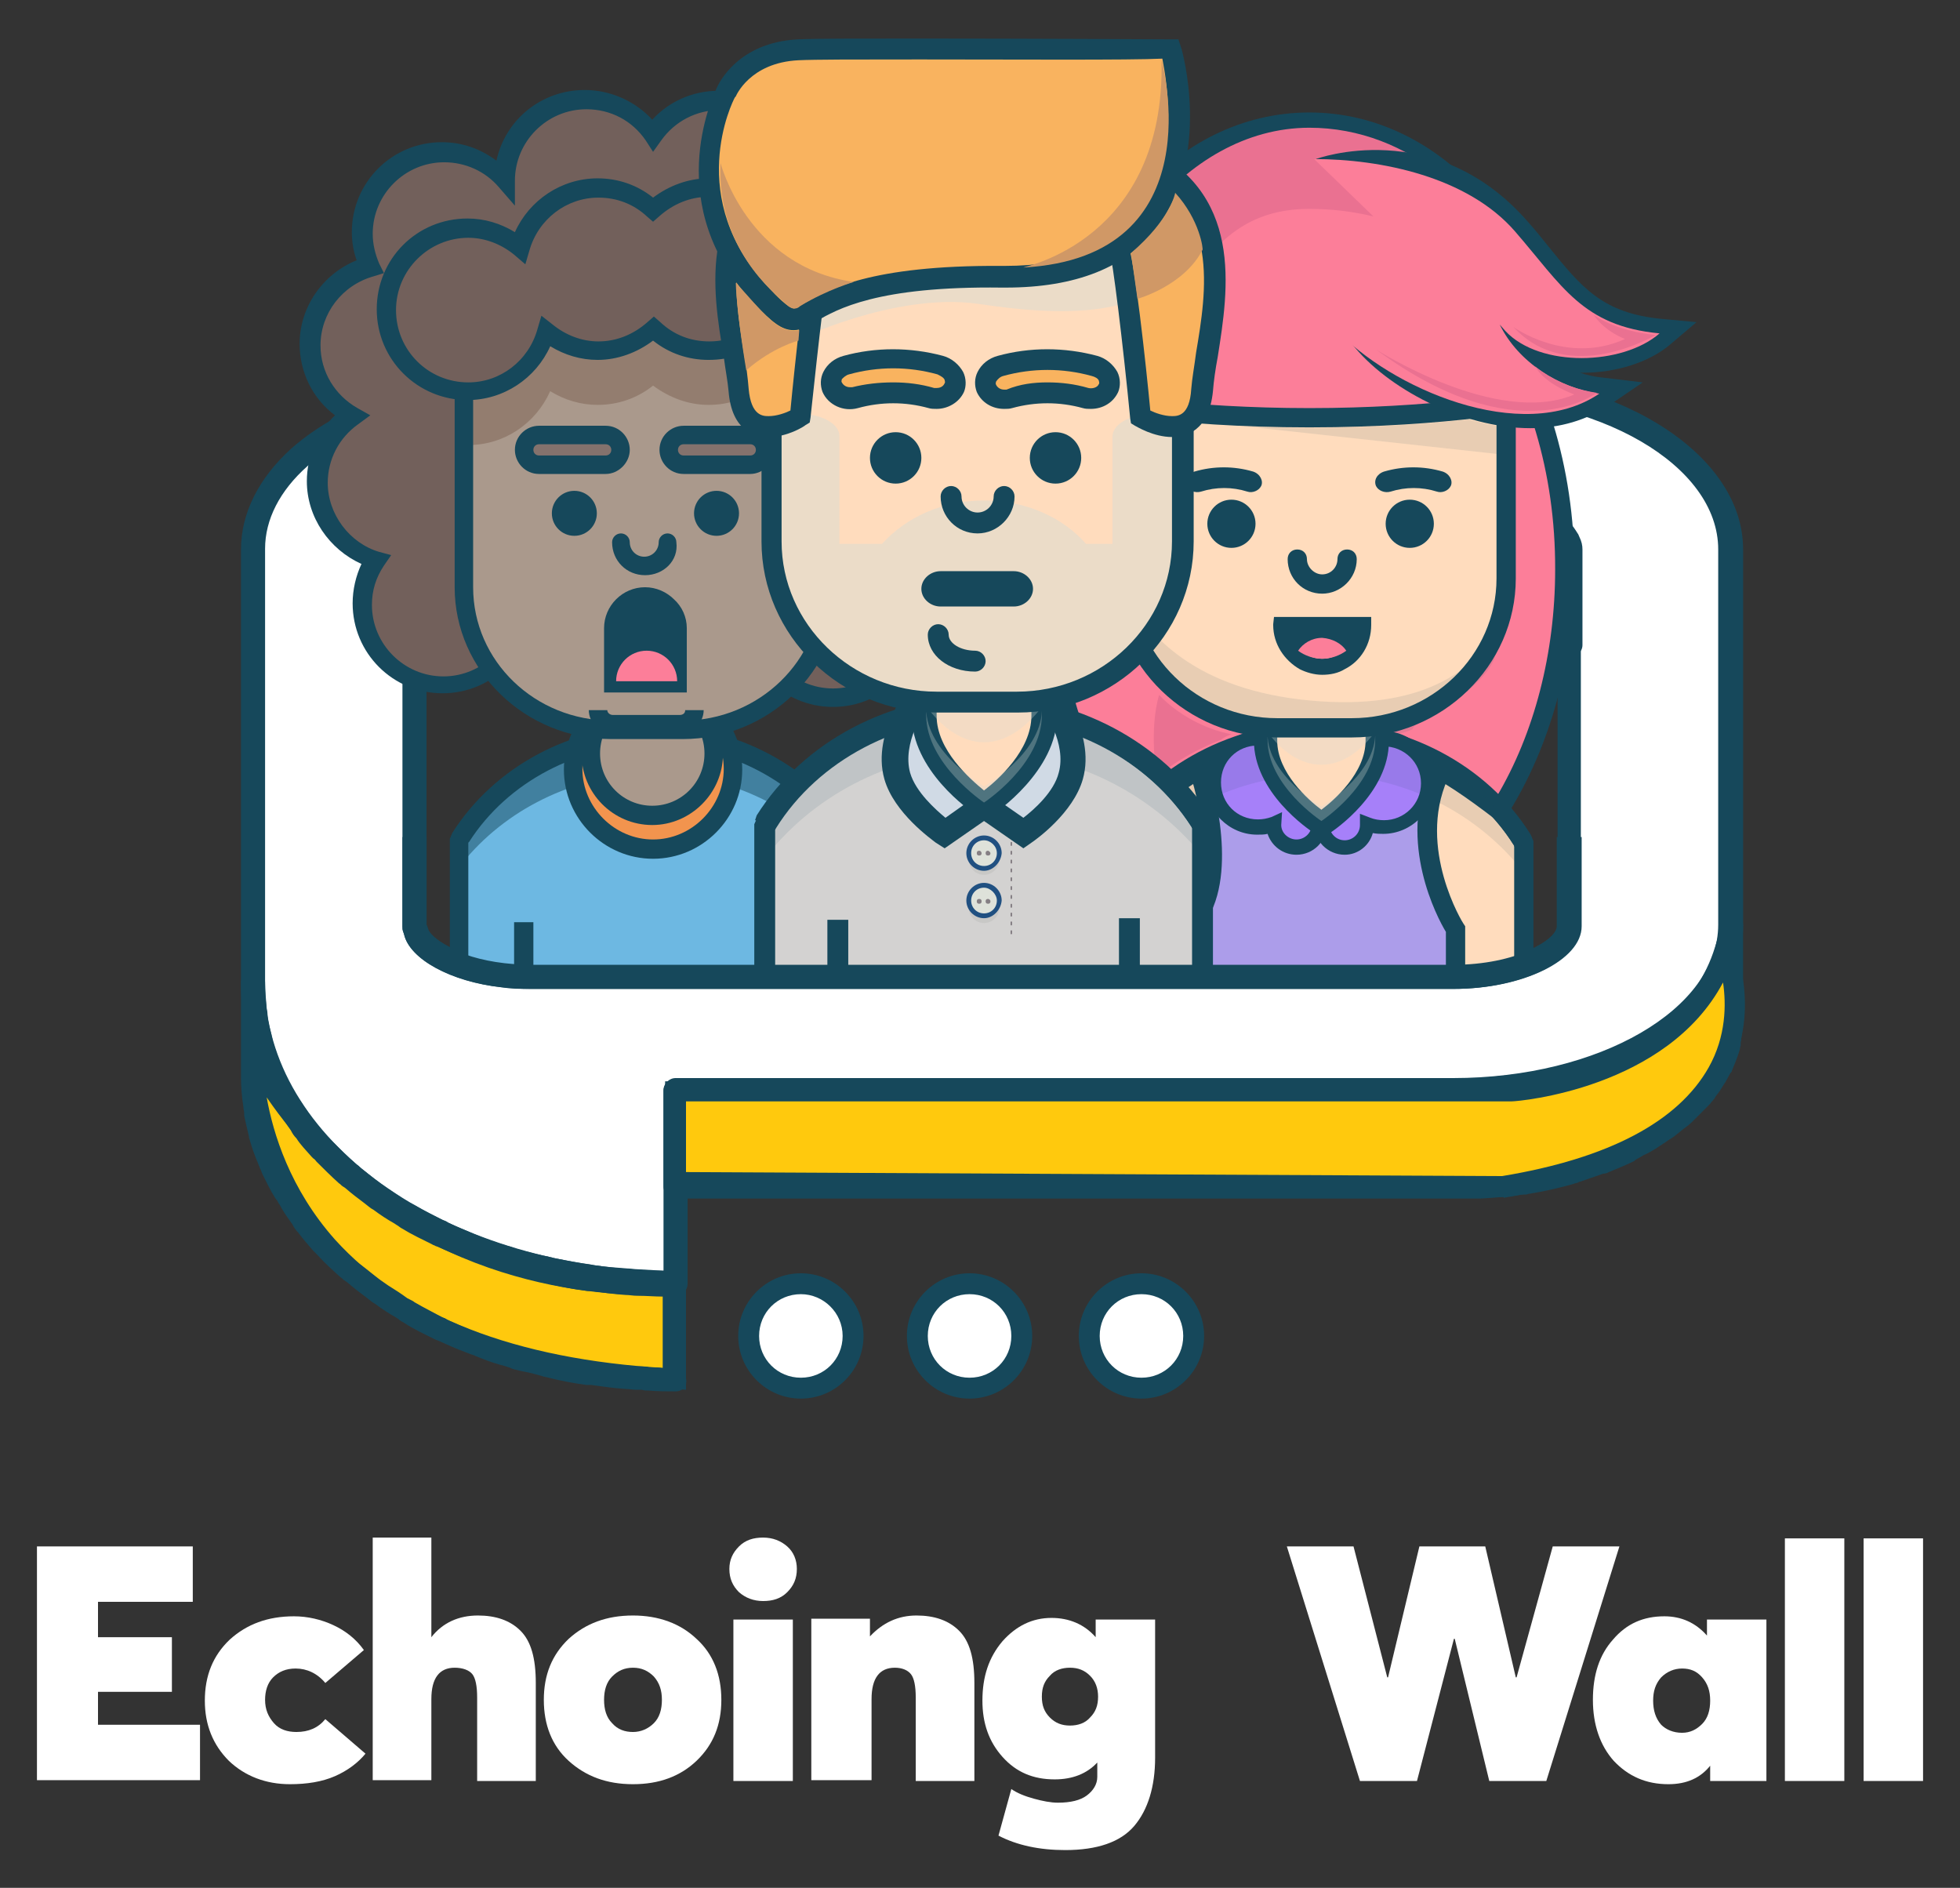 <?xml version="1.0" encoding="utf-8"?>
<!-- Generator: Adobe Illustrator 19.2.1, SVG Export Plug-In . SVG Version: 6.00 Build 0)  -->
<svg version="1.1" id="Layer_1" xmlns="http://www.w3.org/2000/svg" xmlns:xlink="http://www.w3.org/1999/xlink" x="0px" y="0px"
	 viewBox="0 0 244 235" style="enable-background:new 0 0 244 235;" xml:space="preserve">
<rect x="0" y="0" width="244" height="235" fill="#333333" stroke="none"/>
<style type="text/css">
	.st0{fill:#FFFFFF;}
	.st1{fill:#FFC90D;}
	.st2{fill:#16485B;}
	.st3{opacity:0.3;}
	.st4{fill:#D7DBD4;}
	.st5{fill:#6DB8E2;}
	.st6{opacity:0.5;}
	.st7{fill:#AA998C;}
	.st8{fill:#937D6F;}
	.st9{fill:#F2944E;}
	.st10{fill:#72605B;}
	.st11{fill:#FFDCBD;}
	.st12{fill:#84726D;}
	.st13{fill:#A680F9;}
	.st14{fill:#FC7E99;}
	.st15{fill:#AC9DEA;}
	.st16{opacity:0.1;}
	.st17{fill:#EA7191;}
	.st18{fill:#D3D2D1;}
	.st19{fill:#BDBDBB;}
	.st20{fill:#DEE2DA;}
	.st21{fill:#205081;}
	.st22{fill:#857F84;}
	.st23{fill:#D0DAE5;}
	.st24{fill:#F9B35F;}
	.st25{fill:#D09866;}
</style>
<g>
	<g>
		<g>
			<path class="st0" d="M215.2,66c0,0-3.8-17-31.1-18.1c-27.4-1-126.2,0.8-126.2,0.8s-19,1.4-26.3,16.5l0,66.2
				c0,0,14,28.3,51.6,28.3l1-24h104c0,0,24.3-2.2,27.3-21.8L215.2,66z M182.4,121.4l-108.2-0.1c-21.5,1.7-22.5-7.4-22.5-7.4V92.7
				l-0.5-13.3c-2.3-23,16.3-17.5,16.3-17.5h111.1c17.9-1.8,16.8,7.2,16.8,7.2l-0.1,35.7C199.8,122.3,182.4,121.4,182.4,121.4z"/>
		</g>
	</g>
	<g>
		<path class="st1" d="M31.5,131.5c0,0-2.2,37.5,52.6,40.2l0-11.9C84.1,159.8,49.8,163.5,31.5,131.5z"/>
		<path class="st2" d="M85.4,173l-1.4-0.1c-20.1-1-35-6.7-44.3-17c-10.2-11.4-9.6-24.1-9.6-24.6l0.3-4.4l2.2,3.8
			c14.3,25.1,38.5,27.8,48.2,27.8c2,0,3.2-0.1,3.2-0.1l1.4-0.2L85.4,173z M33.2,136.6c0.8,4.5,2.9,11.4,8.5,17.7
			c8.6,9.5,22.4,14.9,41.1,16v-9.1c-0.5,0-1.2,0-2,0C71.3,161.2,48.4,158.7,33.2,136.6z"/>
	</g>
	<g>
		<g>
			<g>
				<path class="st2" d="M51.6,81.8c-0.8,0-1.5-0.7-1.5-1.5c0,0,0,0,0,0v0V68.4c0,0,0-0.1,0-0.1c0-0.1,0-0.1,0-0.2
					c0-0.1,0-0.2,0-0.3c0-0.1,0-0.2,0-0.3c0-0.1,0.1-0.2,0.1-0.3c0-0.1,0.1-0.2,0.1-0.3c0-0.1,0-0.1,0.1-0.2
					c0.1-0.1,0.1-0.2,0.2-0.4c0.1-0.2,0.3-0.4,0.4-0.6c0.1-0.1,0.1-0.2,0.2-0.3c0.2-0.2,0.4-0.5,0.7-0.7c0.3-0.3,0.7-0.6,1.2-0.9
					c0.1-0.1,0.2-0.1,0.3-0.2l0.1-0.1c0.3-0.2,0.6-0.4,1-0.6c0.1,0,0.2-0.1,0.2-0.1c0.1,0,0.2-0.1,0.3-0.1l0.1-0.1
					c0.3-0.1,0.6-0.3,0.9-0.4c0.2-0.1,0.5-0.2,0.8-0.3c0.3-0.1,0.7-0.2,1-0.3l0.1,0c0.1,0,0.2-0.1,0.3-0.1c0.1,0,0.2,0,0.3-0.1
					c0.9-0.2,1.7-0.4,2.6-0.6c0,0,0.1,0,0.1,0c0,0,0.1,0,0.1,0c0.8-0.1,1.6-0.2,2.6-0.3c0.1,0,0.2,0,0.3,0c0.6,0,1.2,0,1.8,0h114.9
					c0.5,0,0.9,0,1.4,0c0.2,0,0.4,0,0.6,0.1c0.1,0,0.2,0,0.3,0c0.5,0,1.1,0.1,1.6,0.2c0.1,0,0.1,0,0.2,0c0.1,0,0.3,0,0.4,0
					c0.2,0,0.3,0.1,0.5,0.1c0.1,0,0.1,0,0.2,0c0.7,0.1,1.3,0.3,2,0.4c0.1,0,0.1,0,0.2,0c0.2,0,0.3,0.1,0.5,0.1
					c0.1,0,0.3,0.1,0.4,0.1l0.2,0.1c0.2,0.1,0.4,0.1,0.5,0.2c0.8,0.3,1.5,0.5,2,0.8c0,0,0.1,0,0.1,0.1c0.5,0.2,1,0.5,1.6,0.9
					c0.1,0.1,0.3,0.2,0.4,0.3c0.6,0.4,1,0.8,1.4,1.1c0,0,0,0,0.1,0.1c0.3,0.4,0.6,0.8,0.9,1.3c0.1,0.1,0.1,0.2,0.2,0.4
					c0.3,0.6,0.4,1.1,0.4,1.6v11.9c0,0.8-0.7,1.5-1.5,1.5s-1.5-0.7-1.5-1.5c0,0,0-0.1-0.1-0.4c0,0,0-0.1-0.1-0.1
					c-0.1-0.2-0.3-0.5-0.5-0.6c0,0,0,0,0,0c-0.2-0.2-0.5-0.5-0.9-0.7c-0.1-0.1-0.2-0.1-0.3-0.2c-0.4-0.3-0.9-0.5-1.3-0.7
					c0,0-0.1,0-0.1-0.1c-0.4-0.2-1-0.4-1.7-0.6c-0.2-0.1-0.3-0.1-0.5-0.2c-0.3-0.1-0.5-0.1-0.8-0.2l-0.3-0.1
					c-0.6-0.1-1.2-0.3-1.7-0.4c-0.4-0.1-0.8-0.1-1.2-0.2c-0.5-0.1-0.9-0.1-1.4-0.1l-0.2,0c-0.6,0-1.2-0.1-1.8-0.1H66
					c-0.6,0-1.2,0-1.8,0.1c-0.9,0.1-1.7,0.1-2.4,0.2c-0.8,0.1-1.5,0.3-2.3,0.5c-0.2,0.1-0.4,0.1-0.6,0.2c-0.3,0.1-0.6,0.2-0.9,0.3
					c-0.2,0.1-0.4,0.2-0.7,0.2c-0.3,0.1-0.5,0.2-0.7,0.3c-0.2,0.1-0.4,0.2-0.5,0.3c-0.3,0.1-0.5,0.3-0.8,0.4l-0.3,0.2
					c-0.3,0.2-0.6,0.4-0.8,0.6c-0.2,0.2-0.3,0.3-0.5,0.5c-0.1,0.1-0.2,0.2-0.2,0.3l-0.2,0.6C53.2,81.1,52.5,81.8,51.6,81.8z
					 M53.2,68.4l0,7.3c0,0,0.1,0,0.1-0.1c0.1-0.1,0.2-0.1,0.3-0.2l0.1-0.1c0.3-0.2,0.6-0.4,1-0.6c0.2-0.1,0.4-0.2,0.7-0.3
					c0.3-0.1,0.6-0.3,0.9-0.4c0.2-0.1,0.5-0.2,0.8-0.3c0.3-0.1,0.7-0.2,1-0.3c0.2-0.1,0.5-0.1,0.7-0.2c0.9-0.2,1.7-0.4,2.6-0.6
					c0.9-0.1,1.7-0.2,2.7-0.3c0.7,0,1.3-0.1,2-0.1h114.9c0.7,0,1.4,0,2,0.1l0.2,0c0.5,0,1.1,0.1,1.6,0.1c0.4,0.1,0.9,0.1,1.3,0.2
					c0.7,0.1,1.3,0.3,2,0.4l0.3,0.1c0.3,0.1,0.7,0.2,1,0.3c0.2,0.1,0.4,0.1,0.5,0.2c0.8,0.3,1.5,0.5,2,0.8c0,0,0.1,0,0.1,0.1
					c0.5,0.2,1.1,0.5,1.6,0.9c0.1,0.1,0.2,0.1,0.3,0.2v-7.3c0,0,0-0.1-0.1-0.4c0,0,0-0.1-0.1-0.1c-0.1-0.2-0.3-0.5-0.5-0.6
					c0,0,0,0,0,0c-0.2-0.2-0.5-0.5-0.9-0.7c-0.1-0.1-0.2-0.1-0.3-0.2c-0.4-0.3-0.9-0.5-1.3-0.7c0,0-0.1,0-0.1-0.1
					c-0.4-0.2-1-0.4-1.7-0.6c-0.2-0.1-0.3-0.1-0.5-0.2l-0.3-0.1c-0.1,0-0.2-0.1-0.3-0.1c-0.1,0-0.1,0-0.2,0c-0.1,0-0.3,0-0.4-0.1
					c-0.6-0.1-1.1-0.3-1.7-0.4c-0.1,0-0.3-0.1-0.4-0.1c-0.1,0-0.1,0-0.2,0c-0.1,0-0.1,0-0.2,0c-0.1,0-0.2,0-0.4,0
					c-0.5-0.1-0.9-0.1-1.4-0.1c-0.1,0-0.3,0-0.4,0c-0.1,0-0.2,0-0.4,0c-0.4,0-0.8,0-1.2,0H66c-0.5,0-1.1,0-1.6,0c-0.1,0-0.2,0-0.2,0
					c-0.9,0.1-1.7,0.1-2.4,0.2c0,0-0.1,0-0.1,0c-0.7,0.1-1.5,0.3-2.3,0.5c-0.1,0-0.2,0-0.2,0.1l-0.4,0.1c-0.3,0.1-0.6,0.2-0.9,0.3
					c-0.2,0.1-0.4,0.2-0.7,0.2c-0.3,0.1-0.5,0.2-0.7,0.3c-0.1,0-0.1,0.1-0.2,0.1l-0.1,0.1c-0.1,0-0.1,0.1-0.2,0.1
					c-0.3,0.1-0.5,0.3-0.8,0.4l-0.2,0.1c-0.1,0-0.1,0.1-0.2,0.1c-0.3,0.2-0.6,0.4-0.8,0.6c-0.1,0.1-0.3,0.2-0.4,0.4
					c0,0.1-0.1,0.1-0.1,0.2c-0.1,0.1-0.2,0.2-0.2,0.4c0,0.1-0.1,0.1-0.1,0.2c0,0,0,0,0,0c0,0,0,0.1-0.1,0.2c0,0,0,0,0,0
					C53.2,68.3,53.2,68.3,53.2,68.4z"/>
			</g>
		</g>
		<g>
			<g>
				<g>
					<path class="st2" d="M180.9,149.2H84.1c-0.8,0-1.5-0.7-1.5-1.5v-11.9c0-0.8,0.7-1.5,1.5-1.5h96.8c1,0,2.1,0,3.2-0.1
						c1.5-0.1,3.1-0.3,4.9-0.5l0.1,0c0.3,0,0.5-0.1,0.8-0.1c1.7-0.3,3.4-0.6,5-1.1c0.3-0.1,0.6-0.2,1-0.3c0.8-0.2,1.6-0.5,2.4-0.8
						l0.3-0.1c0.2-0.1,0.4-0.1,0.6-0.2c1.2-0.5,2.1-0.9,3-1.3c0.1-0.1,0.3-0.1,0.4-0.2c0.1-0.1,0.2-0.1,0.4-0.2l0.2-0.1
						c0.5-0.3,1-0.5,1.4-0.8c0.2-0.1,0.3-0.2,0.5-0.3l0.6-0.4c0.4-0.2,0.7-0.5,1.1-0.7c0.2-0.1,0.3-0.3,0.5-0.4l0.5-0.4
						c0.3-0.2,0.6-0.5,0.9-0.7c0.2-0.1,0.3-0.3,0.5-0.5l0.4-0.4c0.3-0.3,0.5-0.5,0.8-0.8c0.2-0.2,0.3-0.4,0.4-0.5l0.3-0.4
						c0.2-0.3,0.4-0.5,0.6-0.8c0.1-0.2,0.2-0.4,0.4-0.6l0.1-0.2c0.2-0.4,0.4-0.6,0.5-0.9c0.1-0.1,0.1-0.2,0.2-0.4l0.1-0.3
						c0.2-0.6,0.4-1.1,0.6-1.7l0.1-0.2c0-0.2,0.1-0.3,0.1-0.5c0.1-0.4,0.1-0.8,0.2-1.4c0-0.1,0-0.3,0-0.4c0-0.1,0-0.3,0-0.4
						c0-0.8,0.7-1.5,1.5-1.5s1.5,0.7,1.5,1.5l0,12.2c0,0.2,0,0.3-0.1,0.5l0,0.1c-0.1,0.7-0.1,1.3-0.2,1.8c0,0.1,0,0.2,0,0.3
						c0,0.1-0.1,0.3-0.1,0.5c-0.2,0.7-0.5,1.5-0.8,2.2c-0.1,0.2-0.1,0.3-0.2,0.5c0,0.1-0.1,0.2-0.2,0.3c-0.2,0.4-0.4,0.7-0.6,1.1
						l-0.2,0.3c-0.2,0.3-0.3,0.5-0.5,0.8c-0.2,0.3-0.5,0.6-0.7,1l-0.1,0.1c-0.1,0.1-0.1,0.2-0.2,0.2c-0.1,0.2-0.2,0.3-0.4,0.5
						c-0.1,0.1-0.1,0.1-0.2,0.2c-0.3,0.3-0.6,0.6-0.9,0.9l-0.4,0.4c-0.2,0.2-0.4,0.4-0.6,0.6c-0.3,0.3-0.7,0.6-1,0.8l-0.5,0.4
						c-0.2,0.2-0.4,0.3-0.6,0.5c-0.4,0.3-0.8,0.5-1.2,0.8l-0.6,0.4c-0.2,0.1-0.4,0.3-0.6,0.4c-0.5,0.3-1,0.6-1.5,0.8l-0.5,0.3
						c-0.2,0.1-0.4,0.2-0.5,0.3c0,0-0.1,0-0.1,0.1c-1,0.5-2,0.9-3.2,1.4c-0.2,0.1-0.4,0.2-0.7,0.2l-0.3,0.1
						c-0.9,0.3-1.7,0.6-2.6,0.9c-0.1,0-0.2,0-0.2,0.1c-0.1,0-0.3,0.1-0.4,0.1c-0.1,0-0.2,0.1-0.3,0.1c-1.8,0.5-3.5,0.9-5.4,1.2
						c-0.2,0-0.3,0.1-0.4,0.1c-0.1,0-0.3,0-0.4,0c-0.1,0-0.1,0-0.2,0c-1.8,0.3-3.5,0.4-5.1,0.5c0,0-0.1,0-0.1,0
						C183.1,149.2,182,149.2,180.9,149.2z M85.6,146.2h95.2c1,0,2.1,0,3.1-0.1c0,0,0.1,0,0.1,0c1.5-0.1,3.1-0.3,4.8-0.5
						c0.1,0,0.2,0,0.4,0c0.1,0,0.1,0,0.2,0c0.2,0,0.3-0.1,0.4-0.1c1.7-0.3,3.4-0.6,5-1.1c0.1,0,0.2,0,0.3-0.1c0.1,0,0.2-0.1,0.3-0.1
						c0.1,0,0.2-0.1,0.4-0.1c0.8-0.2,1.6-0.5,2.4-0.8l0.4-0.1c0.2-0.1,0.4-0.1,0.6-0.2c1.1-0.4,2.1-0.9,3-1.3c0,0,0.1,0,0.1-0.1
						c0,0,0.2-0.1,0.3-0.2c0.1-0.1,0.2-0.1,0.4-0.2l0.2-0.1c0.5-0.2,0.9-0.5,1.4-0.8c0.2-0.1,0.3-0.2,0.5-0.3l0.6-0.4
						c0.4-0.2,0.7-0.5,1-0.7c0.2-0.1,0.3-0.3,0.5-0.4l0.5-0.4c0.3-0.2,0.6-0.5,0.9-0.7c0.2-0.2,0.3-0.3,0.5-0.5l0.4-0.4
						c0.3-0.2,0.5-0.5,0.7-0.8c0.1-0.1,0.1-0.1,0.2-0.2c0.1-0.1,0.1-0.2,0.2-0.3c0.1-0.1,0.2-0.2,0.2-0.3l0.1-0.1
						c0.2-0.3,0.4-0.5,0.6-0.8c0.1-0.2,0.2-0.4,0.4-0.6l0.2-0.3c0.2-0.3,0.3-0.6,0.5-0.8c0-0.1,0.1-0.2,0.1-0.2
						c0-0.1,0.1-0.3,0.1-0.4c0.2-0.6,0.4-1.1,0.6-1.7c0-0.1,0.1-0.2,0.1-0.4c0-0.1,0-0.2,0-0.3c0.1-0.4,0.1-0.8,0.2-1.4
						c0-0.1,0-0.3,0.1-0.4l0-0.4v-3c-0.2,0.2-0.4,0.5-0.6,0.7l-0.3,0.3c-0.2,0.2-0.4,0.5-0.6,0.7c-0.3,0.3-0.6,0.6-0.9,0.9l-0.4,0.4
						c-0.2,0.2-0.4,0.4-0.6,0.6c-0.3,0.3-0.7,0.6-1,0.8l-0.5,0.4c-0.2,0.2-0.4,0.3-0.6,0.5c-0.4,0.3-0.8,0.6-1.2,0.8l-0.5,0.3
						c-0.2,0.1-0.4,0.3-0.6,0.4c-0.5,0.3-1,0.6-1.6,0.9l-0.5,0.3c-0.2,0.1-0.4,0.2-0.5,0.3c-1,0.5-2,0.9-3.3,1.4
						c-0.2,0.1-0.5,0.2-0.7,0.3l-0.3,0.1c-0.9,0.3-1.7,0.6-2.6,0.9c-0.3,0.1-0.7,0.2-1,0.3c-1.7,0.5-3.5,0.9-5.3,1.2
						c-0.3,0-0.5,0.1-0.8,0.1l-0.1,0c-1.8,0.3-3.5,0.4-5.1,0.5c-1.2,0.1-2.3,0.1-3.4,0.1H85.6V146.2z"/>
				</g>
			</g>
			<g>
				<g>
					<path class="st2" d="M84.1,173.2c-1.1,0-2.2,0-3.3-0.1c-0.3,0-0.6,0-0.9-0.1l-0.7,0c-0.4,0-0.9-0.1-1.3-0.1
						c-1.5-0.1-2.9-0.3-4.3-0.5l-0.2,0c-0.1,0-0.2,0-0.3,0l-0.1,0c-1.5-0.2-3.1-0.5-4.7-0.9c-0.3-0.1-0.6-0.1-0.8-0.2l-1.1-0.3
						c-0.7-0.2-1.5-0.3-2.2-0.5c-0.1,0-0.3-0.1-0.4-0.1l-0.2-0.1c-0.3-0.1-0.6-0.2-0.9-0.3l-0.4-0.1c-1.1-0.3-2.1-0.7-3.1-1.1
						l-0.2-0.1c-0.4-0.1-0.8-0.3-1.1-0.4c-1.1-0.4-2.2-0.9-3.3-1.4l-0.3-0.1c-0.1-0.1-0.3-0.1-0.4-0.2c-1.2-0.6-2.5-1.2-3.7-2
						c-0.2-0.1-0.4-0.2-0.6-0.4l-0.3-0.2c-0.9-0.5-1.8-1.1-2.6-1.7c-0.4-0.2-0.7-0.5-1.1-0.8c-0.8-0.6-1.6-1.2-2.4-1.9l-0.3-0.2
						c-0.2-0.1-0.3-0.3-0.5-0.4c-1-0.9-2-1.8-2.8-2.7c-0.1-0.1-0.3-0.3-0.4-0.4l-0.2-0.2c-0.7-0.8-1.3-1.5-1.9-2.3
						c-0.3-0.3-0.5-0.6-0.7-1c-0.5-0.7-1.1-1.5-1.5-2.3l-0.2-0.3c-0.1-0.2-0.2-0.4-0.4-0.6c-0.7-1.1-1.2-2.2-1.7-3.2
						c0-0.1-0.1-0.2-0.1-0.3l-0.1-0.2c-0.4-1-0.8-1.9-1.1-2.9c-0.1-0.3-0.2-0.7-0.3-1l0-0.1c-0.2-0.8-0.4-1.7-0.6-2.6l0-0.3
						c0-0.3-0.1-0.5-0.1-0.8c-0.2-1.3-0.3-2.5-0.3-3.6v-11.9c0-0.8,0.7-1.5,1.5-1.5s1.5,0.7,1.5,1.5c0,1,0.1,2,0.2,3.2
						c0,0.2,0.1,0.4,0.1,0.7l0,0.3c0.1,0.8,0.3,1.6,0.5,2.3l0,0.1c0.1,0.3,0.1,0.6,0.2,0.9c0.3,0.9,0.6,1.8,0.9,2.6
						c0,0.1,0.1,0.2,0.1,0.3c0,0.1,0,0.1,0.1,0.2c0.4,0.9,0.9,1.9,1.5,2.9c0.1,0.2,0.2,0.3,0.3,0.5l0.2,0.3c0.5,0.7,0.9,1.4,1.4,2.1
						c0.2,0.3,0.4,0.6,0.7,0.9c0.5,0.7,1.1,1.4,1.8,2.1c0.1,0.1,0.2,0.2,0.3,0.3c0.1,0.1,0.2,0.2,0.3,0.3c0.8,0.8,1.7,1.7,2.6,2.5
						c0.1,0.1,0.2,0.2,0.4,0.3l0.3,0.3c0.8,0.6,1.5,1.2,2.3,1.8c0.3,0.2,0.7,0.5,1,0.7c0.8,0.5,1.6,1.1,2.4,1.6l0.4,0.2
						c0.2,0.1,0.4,0.2,0.6,0.3c1.2,0.7,2.4,1.3,3.6,1.9c0.1,0,0.2,0.1,0.3,0.1l0.3,0.2c1,0.5,2.1,0.9,3.2,1.4
						c0.4,0.2,0.8,0.3,1.2,0.5c0.9,0.3,1.9,0.7,3,1l0.4,0.1c0.3,0.1,0.5,0.2,0.8,0.3c1.1,0.3,2.3,0.6,3.2,0.8c0.2,0,0.4,0.1,0.6,0.1
						c0.2,0.1,0.5,0.1,0.7,0.2c1.6,0.3,3.1,0.6,4.6,0.8l0.5,0.1c1.3,0.2,2.7,0.3,4.1,0.4c0.4,0,0.9,0.1,1.3,0.1
						c1.8,0.1,3.2,0.2,4.5,0.2c0.8,0,1.5,0.7,1.5,1.5v11.9C85.6,172.5,85,173.2,84.1,173.2z M33,135.4c0,0.7,0.1,1.5,0.2,2.3
						c0,0.2,0.1,0.4,0.1,0.7l0.1,0.3c0.1,0.8,0.3,1.6,0.5,2.3l0,0.1c0.1,0.3,0.2,0.6,0.2,0.9c0.3,0.9,0.6,1.8,0.9,2.6
						c0,0.1,0.1,0.2,0.1,0.3c0,0.1,0,0.1,0.1,0.2c0.4,0.9,0.9,1.9,1.5,2.9c0.1,0.2,0.2,0.3,0.3,0.5l0.2,0.3c0.5,0.7,0.9,1.4,1.4,2.1
						c0.2,0.3,0.4,0.6,0.7,0.9c0.5,0.7,1.1,1.4,1.8,2.1l0.3,0.3c0.1,0.1,0.2,0.2,0.3,0.3c0.8,0.8,1.7,1.7,2.6,2.5
						c0.1,0.1,0.3,0.2,0.4,0.3l0.3,0.2c0.8,0.6,1.5,1.2,2.3,1.8c0.3,0.2,0.7,0.5,1,0.7c0.8,0.5,1.6,1,2.4,1.6l0.4,0.2
						c0.2,0.1,0.4,0.2,0.5,0.3c1.2,0.7,2.4,1.3,3.5,1.9c0.1,0,0.2,0.1,0.3,0.1l0.3,0.2c1,0.5,2.1,0.9,3.2,1.4
						c0.4,0.1,0.7,0.3,1.1,0.4l0.2,0.1c0.9,0.3,1.9,0.7,2.9,1l0.4,0.1c0.3,0.1,0.6,0.2,0.9,0.3c0.1,0,0.2,0.1,0.3,0.1
						c0.1,0,0.2,0.1,0.3,0.1c0.7,0.2,1.4,0.3,2,0.5l0.6,0.1c0.2,0,0.4,0.1,0.6,0.1c0.2,0.1,0.5,0.1,0.7,0.2c1.6,0.3,3.1,0.6,4.5,0.8
						c0,0,0.1,0,0.1,0l0.5,0.1c1.3,0.2,2.6,0.3,4.1,0.4c0.4,0,0.8,0.1,1.2,0.1l0.1,0c0.2,0,0.4,0,0.6,0c0.3,0,0.5,0,0.8,0.1
						c0.5,0,1.1,0,1.7,0.1v-8.9c-1,0-2-0.1-3.2-0.1c-0.5,0-0.9-0.1-1.4-0.1c-1.5-0.1-2.9-0.3-4.3-0.5l-0.2,0c-0.1,0-0.2,0-0.3,0
						c-1.6-0.2-3.2-0.5-4.8-0.9c-0.3-0.1-0.6-0.1-0.8-0.2l-0.5-0.1c-0.9-0.2-2.2-0.5-3.4-0.9c-0.3-0.1-0.6-0.2-0.9-0.3l-0.4-0.1
						c-1.1-0.3-2.1-0.7-3.1-1.1c-0.4-0.2-0.9-0.3-1.3-0.5c-1.1-0.4-2.3-0.9-3.4-1.4l-0.3-0.1c-0.1-0.1-0.3-0.1-0.4-0.2
						c-1.2-0.6-2.5-1.2-3.8-2c-0.2-0.1-0.4-0.3-0.6-0.4l-0.3-0.2c-0.9-0.5-1.8-1.1-2.6-1.7c-0.4-0.2-0.7-0.5-1.1-0.8
						c-0.8-0.6-1.6-1.2-2.4-1.9l-0.3-0.2c-0.2-0.1-0.3-0.3-0.5-0.4c-1-0.9-1.9-1.8-2.8-2.7c-0.1-0.1-0.2-0.3-0.4-0.4l-0.2-0.2
						c-0.7-0.8-1.4-1.5-1.9-2.3c-0.3-0.3-0.5-0.6-0.7-1c-0.5-0.7-1-1.5-1.5-2.3l-0.2-0.3c-0.1-0.2-0.3-0.4-0.4-0.6
						C33.8,136.8,33.4,136.1,33,135.4z"/>
				</g>
			</g>
		</g>
		<g>
			<g>
				<g>
					<path class="st2" d="M84.1,161.3c-29.8,0-54.1-17.4-54.1-38.7V68.4c0-4.5,2.2-8.9,6.3-12.6c6.7-5.9,17.8-9.5,29.7-9.5h114.9
						c19.9,0,36.1,9.9,36.1,22.1v46.8c0,12.2-16.2,22.1-36.1,22.1H85.6v22.5C85.6,160.6,85,161.3,84.1,161.3z M66,49.3
						c-11.1,0-21.5,3.3-27.7,8.7c-3.5,3.1-5.3,6.7-5.3,10.3v54.2c0,19.3,22.1,35.1,49.6,35.7v-22.5c0-0.8,0.7-1.5,1.5-1.5h96.8
						c18.2,0,33-8.6,33-19.1V68.4c0-10.5-14.8-19.1-33-19.1H66z M180.9,123.1H66c-1.4,0-2.4-0.1-3.6-0.2c-6.3-0.7-11.4-3.5-12.1-6.6
						l-0.1-0.3c-0.1-0.2-0.1-0.4-0.1-0.7V68.4c0-1.3,0.6-2.6,1.9-3.7c1.1-1,5.4-4.1,14-4.1h114.9c8.6,0,15.9,3.6,15.9,7.8v46.9
						C196.8,119.5,189.5,123.1,180.9,123.1z M53.2,115.2c0,0,0,0.1,0,0.1l0.1,0.3c0.2,1,3.4,3.5,9.6,4.2c1.1,0.1,2,0.2,3.2,0.2
						h114.9c7.9,0,12.9-3.1,12.9-4.8V68.4c0-1.7-5-4.8-12.9-4.8H66c-6,0-10.1,1.8-12,3.4c-0.4,0.4-0.9,0.9-0.9,1.4V115.2z"/>
				</g>
			</g>
		</g>
	</g>
	<g>
		<path class="st1" d="M84.1,135.8h104c0,0,21.7-1.6,26.7-17.6c0,0,10,23.3-27.7,29.5l-103-0.5L84.1,135.8z"/>
		<path class="st2" d="M187.2,149l-0.1,0l-104.3-0.5v-13.9h105.3c0.1,0,20.8-1.7,25.4-16.7l1-3.3l1.4,3.2c0.1,0.3,3.5,8.2-1,16.4
			c-4.1,7.5-13.4,12.6-27.7,14.9L187.2,149z M85.4,145.9l101.6,0.5c13.3-2.2,21.9-6.8,25.7-13.5c2.2-3.9,2.2-7.9,1.8-10.6
			c-7,13.2-25.4,14.8-26.3,14.8l-102.8,0V145.9z"/>
	</g>
	<g>
		<path class="st0" d="M4.6,221.7v-29.2H24v6.9H12.2v4.4h9.2v6.8h-9.2v4.1h12.7v6.9H4.6z"/>
		<path class="st0" d="M36.1,222.1c-3,0-5.6-1-7.6-2.9c-2-2-3-4.5-3-7.5c0-3.1,1-5.6,3.1-7.6c2.1-1.9,4.7-2.9,8-2.9
			c1.7,0,3.4,0.4,4.9,1.1s2.8,1.7,3.8,3.1l-4.8,4.1c-1-1.2-2.3-1.8-3.7-1.8c-1.2,0-2.1,0.4-2.8,1.1c-0.7,0.7-1,1.7-1,2.8
			c0,1.2,0.4,2.1,1.1,2.9c0.7,0.8,1.7,1.1,2.8,1.1c1.5,0,2.7-0.5,3.6-1.6l5,4.3c-0.9,1.1-2.2,2.1-3.8,2.8S38.2,222.1,36.1,222.1z"/>
		<path class="st0" d="M59.5,201.1c2.2,0,4,0.6,5.3,1.9c1.3,1.3,1.9,3.4,1.9,6.5v12.2h-7.3v-10.4c0-1.4-0.2-2.4-0.6-2.9
			c-0.4-0.5-1.2-0.8-2.2-0.8c-1.9,0-2.9,1.3-2.9,3.9v10.1h-7.3v-30.2h7.3v12.4h0C55.1,202,57.1,201.1,59.5,201.1z"/>
		<path class="st0" d="M78.8,222.1c-3.3,0-5.9-1-8-2.9c-2.1-1.9-3.1-4.5-3.1-7.6s1-5.6,3.1-7.6c2.1-1.9,4.7-2.9,8-2.9
			c3.2,0,5.9,1,7.9,2.9c2.1,1.9,3.1,4.5,3.1,7.6s-1,5.6-3.1,7.6C84.7,221.1,82.1,222.1,78.8,222.1z M76.2,214.5
			c0.7,0.8,1.6,1.1,2.6,1.1c1,0,1.9-0.4,2.6-1.1s1-1.7,1-2.9s-0.3-2.1-1-2.9c-0.7-0.7-1.5-1.1-2.6-1.1c-1.1,0-1.9,0.4-2.6,1.1
			c-0.7,0.7-1,1.7-1,2.9S75.5,213.8,76.2,214.5z"/>
		<path class="st0" d="M98,198.2c-0.8,0.8-1.8,1.1-3,1.1c-1.2,0-2.2-0.4-3-1.1c-0.8-0.8-1.2-1.7-1.2-2.9c0-1.1,0.4-2,1.2-2.8
			s1.8-1.1,3-1.1c1.2,0,2.2,0.4,3,1.1s1.2,1.7,1.2,2.8C99.2,196.5,98.8,197.4,98,198.2z M91.3,221.7v-20.1h7.4v20.1H91.3z"/>
		<path class="st0" d="M114.1,201.1c2.2,0,4,0.6,5.3,1.9c1.3,1.3,1.9,3.4,1.9,6.5v12.2h-7.3v-10.4c0-1.4-0.2-2.4-0.6-2.9
			c-0.4-0.5-1.1-0.8-2-0.8c-1.9,0-2.9,1.3-2.9,3.9v10.1H101v-20.1h7.3v2.2h0C109.9,202,111.8,201.1,114.1,201.1z"/>
		<path class="st0" d="M136.5,201.6h7.3v17.2c0,3.6-0.9,6.5-2.6,8.5s-4.6,3-8.6,3c-3.2,0-6-0.6-8.3-1.8l1.6-5.8
			c0.7,0.5,1.7,0.9,2.8,1.2s2.1,0.5,3,0.5c1.6,0,2.8-0.3,3.6-0.9s1.3-1.4,1.3-2.3v-1.8h0c-1.3,1.4-3.1,2.1-5.3,2.1
			c-2.7,0-4.8-0.9-6.5-2.8c-1.7-1.9-2.5-4.2-2.5-7c0-3,0.8-5.4,2.5-7.4c1.7-1.9,3.7-2.9,6.1-2.9c2.2,0,4.1,0.8,5.5,2.4h0V201.6z
			 M130.7,213.8c0.7,0.7,1.5,1,2.5,1s1.9-0.3,2.5-1c0.7-0.7,1-1.5,1-2.6c0-1-0.3-1.9-1-2.6c-0.7-0.7-1.5-1-2.5-1s-1.9,0.3-2.5,1
			c-0.7,0.7-1,1.5-1,2.6C129.7,212.3,130,213.1,130.7,213.8z"/>
		<path class="st0" d="M193.3,192.5h8.3l-9.1,29.2h-7.1l-4.3-17.7h-0.1l-4.6,17.7h-7.1l-9.1-29.2h8.3l4.2,16.3h0.1l3.9-16.3h8.2
			l3.8,16.3h0.1L193.3,192.5z"/>
		<path class="st0" d="M212.6,201.6h7.3v20.1h-7v-1.9h0c-1.2,1.5-2.9,2.3-5.2,2.3c-2.8,0-5-1-6.8-2.9c-1.7-1.9-2.6-4.5-2.6-7.6
			c0-3.1,0.8-5.6,2.5-7.5c1.7-2,3.8-2.9,6.4-2.9c2.1,0,3.9,0.8,5.3,2.4h0V201.6z M209.4,215.7c1,0,1.8-0.4,2.5-1.1s1-1.7,1-2.9
			c0-1.2-0.3-2.1-1-2.9c-0.7-0.8-1.5-1.1-2.5-1.1c-1,0-1.9,0.4-2.6,1.1c-0.7,0.8-1,1.7-1,2.9c0,1.2,0.3,2.2,1,3
			C207.4,215.3,208.3,215.7,209.4,215.7z"/>
		<path class="st0" d="M222.2,221.7v-30.2h7.4v30.2H222.2z"/>
		<path class="st0" d="M232,221.7v-30.2h7.4v30.2H232z"/>
	</g>
	<g>
		<circle class="st0" cx="99.7" cy="166.3" r="6.5"/>
		<path class="st2" d="M99.7,174.1c-4.3,0-7.8-3.5-7.8-7.8s3.5-7.8,7.8-7.8s7.8,3.5,7.8,7.8S104,174.1,99.7,174.1z M99.7,161.1
			c-2.9,0-5.2,2.3-5.2,5.2s2.3,5.2,5.2,5.2s5.2-2.3,5.2-5.2S102.5,161.1,99.7,161.1z"/>
	</g>
	<g>
		<circle class="st0" cx="120.7" cy="166.3" r="6.5"/>
		<path class="st2" d="M120.7,174.1c-4.3,0-7.8-3.5-7.8-7.8s3.5-7.8,7.8-7.8s7.8,3.5,7.8,7.8S125,174.1,120.7,174.1z M120.7,161.1
			c-2.9,0-5.2,2.3-5.2,5.2s2.3,5.2,5.2,5.2s5.2-2.3,5.2-5.2S123.6,161.1,120.7,161.1z"/>
	</g>
	<g>
		<circle class="st0" cx="142.1" cy="166.3" r="6.5"/>
		<path class="st2" d="M142.1,174.1c-4.3,0-7.8-3.5-7.8-7.8s3.5-7.8,7.8-7.8s7.8,3.5,7.8,7.8S146.4,174.1,142.1,174.1z M142.1,161.1
			c-2.9,0-5.2,2.3-5.2,5.2s2.3,5.2,5.2,5.2s5.2-2.3,5.2-5.2S145,161.1,142.1,161.1z"/>
	</g>
	<g>
		<rect x="104.8" y="119.6" class="st2" width="36.2" height="2.6"/>
	</g>
	<g class="st3">
		<path class="st4" d="M72.4,90.3v0.3c1.9,2.6,4.4,4.5,7.2,4.5c2.8,0,5.3-1.9,7.2-4.4v-0.3H72.4z"/>
	</g>
	<g>
		<g>
			<path class="st5" d="M64.5,121.2c0.8-0.1,1.4,0.1,1.9,0.5H105l-0.2-18.6c0,0-21.4-27.1-47.9,1.4l-0.2,15.1
				C59.2,120.5,61.7,121.5,64.5,121.2z"/>
		</g>
		<g class="st6">
			<path class="st2" d="M81.3,96.3c9,0,17.6,4,23.3,10.6c0.6-1.4,0.6-2.4,0.6-2.5l0-0.1l0-0.1c-4.9-7.8-14.1-12.6-23.8-12.6
				c-9.8,0-18.9,4.8-23.8,12.6l-0.2,0.2l0,0.1c0,0.1,0,1,0.6,2.4C63.6,100.3,72.2,96.3,81.3,96.3z"/>
		</g>
		<g>
			<path class="st2" d="M106.5,103.9l-0.1-0.3c-5.2-8.2-14.8-13.3-25-13.3c-10.3,0-19.8,5.1-25,13.3l-0.4,0.8v15
				c0.8,0.3,1.5,0.5,2.3,0.8v-15.3l0.1-0.1c4.8-7.5,13.6-12.1,23-12.1c9.4,0,18.2,4.6,23,12.1l0,0.1l0,0c0,0,0,0,0,0l0.1-0.1l2-0.6
				L106.5,103.9z"/>
		</g>
		<g>
			<path class="st2" d="M64,120.2h-5.6c2,0.7,4,1.2,6.1,1c0.8-0.1,1.4,0.1,1.9,0.5v-6.9H64V120.2z"/>
		</g>
		<g>
			<path class="st2" d="M106.6,122.5H96.2v-7.7h2.3v5.4h5.8v-15.3l-0.1-0.1c-4.8-7.5-13.6-12.1-23-12.1c-9.4,0-18.2,4.6-23,12.1
				l0,0.1l0,0c0,0,0,0,0,0l-0.1-0.1l-2-0.6l0.2-0.5c5.2-8.2,14.8-13.3,25-13.3s19.8,5.1,25,13.3l0.1,0.2l0.3,0.7V122.5z"/>
		</g>
		<g>
			<path class="st7" d="M81.2,102.2c-0.3-0.2-6.5-4.4-6.5-9.9v-6.6H88v6c0,0.2,0,0.4,0,0.6c0,5.5-6.2,9.7-6.5,9.9l-0.1,0.1
				L81.2,102.2z"/>
		</g>
		<g>
			<path class="st8" d="M74.9,86v5.4c1.7,2.3,3.9,4,6.4,4c2.5,0,4.7-1.7,6.4-3.9V86H74.9z"/>
		</g>
		<g>
			<circle class="st9" cx="81.3" cy="95.8" r="10"/>
		</g>
		<g>
			<path class="st2" d="M81.3,106.9c-6.1,0-11.1-5-11.1-11.1c0-6.1,5-11.1,11.1-11.1c6.1,0,11.1,5,11.1,11.1
				C92.4,101.9,87.4,106.9,81.3,106.9z M81.3,86.9c-4.9,0-8.8,4-8.8,8.8s4,8.8,8.8,8.8s8.8-4,8.8-8.8S86.1,86.9,81.3,86.9z"/>
		</g>
		<g>
			<circle class="st7" cx="81.2" cy="93.8" r="7.7"/>
		</g>
		<g>
			<path class="st2" d="M81.2,102.7c-4.9,0-8.8-4-8.8-8.8c0-4.9,4-8.8,8.8-8.8c4.9,0,8.8,4,8.8,8.8C90,98.7,86,102.7,81.2,102.7z
				 M81.2,87.3c-3.6,0-6.5,2.9-6.5,6.5c0,3.6,2.9,6.5,6.5,6.5c3.6,0,6.5-2.9,6.5-6.5C87.7,90.2,84.8,87.3,81.2,87.3z"/>
		</g>
		<g>
			<path class="st10" d="M124.7,43.9c0-5-3.6-9.1-8.4-9.9c0.4-1.1,0.7-2.4,0.7-3.7c0-5.6-4.5-10.1-10.1-10.1c-3,0-5.7,1.3-7.5,3.4
				c0-0.4,0.1-0.7,0.1-1.1c0-5.6-4.5-10.1-10.1-10.1c-3.4,0-6.4,1.7-8.2,4.3c-1.8-2.7-4.9-4.4-8.3-4.4c-5.6,0-10.1,4.5-10.1,10.1
				c0,0,0,0,0,0c-1.8-2.2-4.6-3.5-7.7-3.5c-5.6,0-10.1,4.5-10.1,10.1c0,1.5,0.3,2.9,0.9,4.2c-4.3,1.2-7.4,5.1-7.4,9.7
				c0,3.8,2.1,7.1,5.2,8.8c-2.6,1.8-4.3,4.8-4.3,8.3c0,4.6,3.1,8.5,7.3,9.7c-1,1.6-1.6,3.5-1.6,5.5c0,5.6,4.5,10.1,10.1,10.1
				c5.6,0,10.1-4.5,10.1-10.1c0-0.9-0.1-1.8-0.4-2.7c5,2.8,11.1,4.4,17.7,4.4c4,0,7.8-0.6,11.3-1.7c-0.1,0.6-0.2,1.1-0.2,1.7
				c0,5.6,4.5,10.1,10.1,10.1c5.6,0,10.1-4.5,10.1-10.1c0-2.1-0.6-4.1-1.7-5.7c5.5-0.1,9.9-4.6,9.9-10.1c0-3.1-1.4-5.9-3.7-7.8
				C122,51.8,124.7,48.2,124.7,43.9z"/>
		</g>
		<g>
			<path class="st2" d="M103.7,88c-6.2,0-11.2-5-11.2-11.2c0,0,0-0.1,0-0.1c-3.2,0.8-6.6,1.3-10,1.3c-5.7,0-11.3-1.2-16.2-3.5
				c0,0.2,0,0.4,0,0.6c0,6.2-5,11.2-11.2,11.2c-6.2,0-11.2-5-11.2-11.2c0-1.7,0.4-3.4,1.1-4.9c-4-1.8-6.8-5.8-6.8-10.3
				c0-3.1,1.3-6.1,3.5-8.2c-2.8-2.1-4.4-5.4-4.4-8.9c0-4.6,2.9-8.7,7.1-10.4c-0.4-1.1-0.6-2.3-0.6-3.5c0-6.2,5-11.2,11.2-11.2
				c2.5,0,4.8,0.8,6.8,2.3c1.1-5.1,5.6-8.8,11-8.8c3.2,0,6.3,1.4,8.4,3.7c2.1-2.3,5.1-3.6,8.2-3.6c5.7,0,10.4,4.3,11.1,9.8
				c1.9-1.3,4.1-2,6.4-2c6.2,0,11.2,5,11.2,11.2c0,1-0.1,1.9-0.4,2.8c4.7,1.4,8.1,5.7,8.1,10.8c0,4-2.2,7.8-5.7,9.7
				c1.8,2,2.8,4.7,2.8,7.5c0,5.5-4,10.1-9.2,11c0.7,1.5,1,3.1,1,4.7C114.9,83,109.9,88,103.7,88z M95.2,73.5l-0.3,1.8
				c-0.1,0.5-0.1,1-0.1,1.5c0,4.9,4,8.9,8.9,8.9s8.9-4,8.9-8.9c0-1.8-0.5-3.5-1.5-5l-1.2-1.8l2.1,0c4.8-0.1,8.8-4.1,8.8-8.9
				c0-2.7-1.2-5.2-3.3-6.9l-1.5-1.3l1.9-0.7c3.4-1.3,5.8-4.7,5.8-8.3c0-4.4-3.1-8.1-7.4-8.8l-1.4-0.2l0.5-1.3
				c0.4-1.1,0.6-2.1,0.6-3.2c0-4.9-4-8.9-8.9-8.9c-2.5,0-5,1.1-6.7,3l-2.4,2.7l0.4-3.6c0-0.4,0.1-0.7,0.1-1c0-4.9-4-8.9-8.9-8.9
				c-2.9,0-5.6,1.4-7.3,3.8l-1,1.4l-0.9-1.4c-1.7-2.5-4.4-3.9-7.4-3.9c-4.9,0-8.9,4-8.9,8.9v3.1l-2-2.3c-1.7-2-4.2-3.1-6.8-3.1
				c-4.9,0-8.9,4-8.9,8.9c0,1.3,0.3,2.5,0.8,3.7l0.6,1.2l-1.3,0.4c-3.9,1.1-6.6,4.6-6.6,8.6c0,3.3,1.8,6.2,4.6,7.8l1.6,0.9l-1.5,1.1
				c-2.4,1.7-3.8,4.4-3.8,7.3c0,3.9,2.7,7.5,6.4,8.6l1.5,0.4l-0.9,1.3c-1,1.5-1.5,3.1-1.5,4.9c0,4.9,4,8.9,8.9,8.9s8.9-4,8.9-8.9
				c0-0.8-0.1-1.6-0.3-2.4L63,70.1l2.4,1.3c5,2.8,11,4.3,17.1,4.3c3.8,0,7.4-0.6,10.9-1.6L95.2,73.5z"/>
		</g>
		<g>
			<path class="st11" d="M58.5,42.2l-0.4,34.1c0,0,1.9,14.5,23.2,14.7s21.3-13.3,22-17.1c0.7-3.8-0.5-39.3-0.5-39.3L58.5,42.2z"/>
		</g>
		<g>
			<path class="st7" d="M92.1,49.6c-1.2,0.5-2.5,0.7-3.9,0.7c-2.5,0-4.9-0.8-6.9-2.4c-2,1.5-4.4,2.4-6.9,2.4c-2.1,0-4.1-0.6-5.9-1.7
				c-1.8,4-5.7,6.7-10.2,6.7l-0.3,20.9c0,0,1.9,14.5,23.2,14.6c21.3,0.2,21.3-13.3,22-17.1c0.3-1.7,0.2-10,0.1-18.6
				c-0.5,0.1-1,0.1-1.5,0.1C97.8,55.3,94.1,53.1,92.1,49.6z"/>
		</g>
		<g>
			<path class="st8" d="M58.5,42.2l-0.2,13.2c4.5,0,8.4-2.7,10.2-6.7c1.8,1.1,3.8,1.7,5.9,1.7c2.5,0,4.9-0.8,6.9-2.4
				c2,1.5,4.4,2.4,6.9,2.4c1.3,0,2.6-0.2,3.9-0.7c2,3.5,5.7,5.7,9.8,5.7c0.5,0,1,0,1.5-0.1c-0.2-10.2-0.5-20.7-0.5-20.7L58.5,42.2z"
				/>
		</g>
		<g>
			<path class="st2" d="M85,92h-8.9c-10.7,0-19.5-8.5-19.5-18.9V46.7c0-10.4,8.7-18.9,19.5-18.9H85c10.7,0,19.5,8.5,19.5,18.9v26.4
				C104.5,83.5,95.7,92,85,92z M76.1,30.1c-9.5,0-17.2,7.5-17.2,16.6v26.4c0,9.2,7.7,16.6,17.2,16.6H85c9.5,0,17.2-7.5,17.2-16.6
				V46.7c0-9.2-7.7-16.6-17.2-16.6H76.1z"/>
		</g>
		<g>
			<path class="st12" d="M77.2,56c0,1-0.8,1.9-1.9,1.9h-8.3c-1,0-1.9-0.8-1.9-1.9l0,0c0-1,0.8-1.9,1.9-1.9h8.3
				C76.4,54.1,77.2,55,77.2,56L77.2,56z"/>
		</g>
		<g>
			<path class="st2" d="M75.4,59h-8.3c-1.7,0-3-1.4-3-3c0-1.7,1.4-3,3-3h8.3c1.7,0,3,1.4,3,3C78.4,57.6,77,59,75.4,59z M67.1,55.3
				c-0.4,0-0.7,0.3-0.7,0.7s0.3,0.7,0.7,0.7h8.3c0.4,0,0.7-0.3,0.7-0.7s-0.3-0.7-0.7-0.7H67.1z"/>
		</g>
		<g>
			<path class="st2" d="M85.3,88.4c0,0.4-0.3,0.6-0.7,0.6h-8.3c-0.4,0-0.7-0.3-0.7-0.6h-2.3c0,1.6,1.4,2.9,3,2.9h8.3
				c1.6,0,3-1.3,3-2.9H85.3z"/>
		</g>
		<g>
			<path class="st12" d="M95.2,56c0,1-0.8,1.9-1.9,1.9h-8.3c-1,0-1.9-0.8-1.9-1.9l0,0c0-1,0.8-1.9,1.9-1.9h8.3
				C94.4,54.1,95.2,55,95.2,56L95.2,56z"/>
		</g>
		<g>
			<path class="st2" d="M93.4,59h-8.3c-1.7,0-3-1.4-3-3c0-1.7,1.4-3,3-3h8.3c1.7,0,3,1.4,3,3C96.4,57.6,95,59,93.4,59z M85.1,55.3
				c-0.4,0-0.7,0.3-0.7,0.7s0.3,0.7,0.7,0.7h8.3c0.4,0,0.7-0.3,0.7-0.7s-0.3-0.7-0.7-0.7H85.1z"/>
		</g>
		<g>
			<circle class="st2" cx="71.5" cy="63.9" r="2.8"/>
		</g>
		<g>
			<circle class="st2" cx="89.2" cy="63.9" r="2.8"/>
		</g>
		<g>
			<path class="st10" d="M101.9,28.4c-1.6,0-3.1,0.4-4.4,1c-1.6-3.6-5.1-6.1-9.3-6.1c-2.7,0-5.1,1-6.9,2.7c-1.8-1.7-4.2-2.7-6.9-2.7
				c-4.6,0-8.5,3.1-9.7,7.4c-1.8-1.5-4-2.4-6.5-2.4c-5.6,0-10.1,4.5-10.1,10.1c0,5.6,4.5,10.1,10.1,10.1c4.6,0,8.5-3.1,9.7-7.4
				c1.8,1.5,4,2.4,6.5,2.4c2.7,0,5.1-1,6.9-2.7c1.8,1.7,4.2,2.7,6.9,2.7c1.6,0,3.1-0.4,4.4-1c1.6,3.6,5.1,6.1,9.3,6.1
				c5.6,0,10.1-4.5,10.1-10.1C112,33,107.5,28.4,101.9,28.4z"/>
		</g>
		<g>
			<path class="st2" d="M101.9,49.8c-4.1,0-7.8-2.2-9.8-5.7c-1.2,0.5-2.5,0.7-3.9,0.7c-2.5,0-4.9-0.8-6.9-2.4
				c-2,1.5-4.4,2.4-6.9,2.4c-2.1,0-4.1-0.6-5.9-1.7c-1.8,4-5.8,6.7-10.3,6.7c-6.2,0-11.3-5-11.3-11.3s5-11.3,11.3-11.3
				c2.1,0,4.1,0.6,5.9,1.7c1.8-4,5.8-6.7,10.3-6.7c2.5,0,4.9,0.8,6.9,2.4c2-1.5,4.4-2.4,6.9-2.4c4.1,0,7.8,2.2,9.8,5.7
				c1.2-0.5,2.5-0.7,3.9-0.7c6.2,0,11.3,5,11.3,11.3S108.1,49.8,101.9,49.8z M93.2,41l0.5,1.1c1.4,3.3,4.6,5.4,8.2,5.4
				c4.9,0,9-4,9-9s-4-9-9-9c-1.4,0-2.7,0.3-3.9,0.9L96.9,31l-0.5-1.1c-1.4-3.3-4.6-5.4-8.2-5.4c-2.3,0-4.4,0.9-6.1,2.4l-0.8,0.7
				L80.6,27c-1.7-1.6-3.8-2.4-6.1-2.4c-4,0-7.5,2.7-8.6,6.6l-0.5,1.7L64,31.7c-1.6-1.3-3.6-2.1-5.7-2.1c-4.9,0-9,4-9,9s4,9,9,9
				c4,0,7.5-2.7,8.6-6.6l0.5-1.7l1.4,1.1c1.6,1.3,3.6,2.1,5.7,2.1c2.3,0,4.4-0.9,6.1-2.4l0.8-0.7l0.8,0.7c1.7,1.6,3.8,2.4,6.1,2.4
				c1.4,0,2.7-0.3,3.9-0.9L93.2,41z"/>
		</g>
		<g>
			<path class="st13" d="M67.3,121.4c10,0,20,0,30,0"/>
		</g>
		<g>
			<path class="st2" d="M65.1,120.5v0.8c0.8,0.1,1.4,0.5,1.8,1h30.4v-1.8H65.1z"/>
		</g>
		<g>
			<path class="st2" d="M85.5,78.2v8H75.2v-8c0-2.8,2.3-5.1,5.1-5.1c1.4,0,2.7,0.6,3.6,1.5C84.9,75.5,85.5,76.8,85.5,78.2z"/>
		</g>
		<g>
			<path class="st14" d="M84.3,84.8h-7.6c0-2.1,1.7-3.8,3.8-3.8C82.6,81,84.3,82.7,84.3,84.8z"/>
		</g>
		<g>
			<g>
				<path class="st2" d="M80.3,71.6c-2.3,0-4.1-1.8-4.1-4.1c0-0.6,0.5-1.1,1.1-1.1s1.1,0.5,1.1,1.1c0,1,0.8,1.8,1.8,1.8
					s1.8-0.8,1.8-1.8c0-0.6,0.5-1.1,1.1-1.1c0.6,0,1.1,0.5,1.1,1.1C84.5,69.8,82.6,71.6,80.3,71.6z"/>
			</g>
		</g>
	</g>
	<g>
		<g>
			<g>
				<path class="st11" d="M178.8,120.8h10.8l-0.2-17.7c0,0-22.4-28.4-50.2,1.5l-0.2,16.7h39.7V120.8z"/>
			</g>
		</g>
		<g>
			<g>
				<path class="st15" d="M178.8,120.8h2.9v-4.7c0,0-5.9-7.7-3.1-20.7c-9.6-8.6-25.9-3.8-30.1,0c-0.1,0.1,7.4,14.4-1.1,20.1
					c-0.4,2.3-0.5,4.3-0.5,5.7h31.8V120.8z"/>
			</g>
		</g>
		<g>
			<g>
				<path class="st14" d="M194.9,70.8c0,11.5-3.1,22.1-8.2,30c-7-5.4-13.5-9.4-23-9.4c-8.7,0-16.8,4.7-23.5,11.6
					c-6-8.2-9.7-19.6-9.7-32.3c0-24.9,14.4-45.1,32.2-45.1S194.9,45.9,194.9,70.8z"/>
			</g>
			<g>
				<path class="st2" d="M140,105l-0.8-1.2c-6.4-8.8-10-20.5-10-33c0-25.5,15-46.3,33.4-46.3s33.4,20.8,33.4,46.3
					c0,11.3-3,22.2-8.4,30.7l-0.7,1.1l-1-0.8c-6.3-4.8-12.7-9.1-22.3-9.1c-7.7,0-15.5,3.9-22.6,11.2L140,105z M162.6,27
					c-17.1,0-31,19.7-31,43.9c0,11.5,3.1,22.2,8.7,30.4c7.3-7.2,15.3-10.9,23.3-10.9c9.8,0,16.4,4.1,22.7,8.8
					c4.7-7.9,7.3-17.9,7.3-28.3C193.7,46.6,179.7,27,162.6,27z"/>
			</g>
		</g>
		<g>
			<g>
				<path class="st2" d="M180,116v4.8h2.4v-5.5l-0.2-0.3c-0.1-0.1-5.8-9.4-2-18c3.3,2.1,6.1,4.8,8.2,8.1l0.1,0.1v15.5h2.4v-16
					l-0.3-0.7l-0.1-0.2c-5.4-8.6-15.5-13.9-26.2-13.9c-10.7,0-20.8,5.3-26.2,13.9l-0.2,0.6l2.1,0.6l0.1,0.1c0,0,0,0,0,0l0,0l0-0.1
					c5-7.8,14.2-12.6,24.1-12.6c4.9,0,9.7,1.2,13.8,3.4C174,104.9,178.9,114.2,180,116z"/>
			</g>
		</g>
		<g>
			<g>
				<path class="st2" d="M140.3,121.3l0.2-16.4c2-3.1,4.8-5.8,7.9-7.8c1.4,4.8,2.9,14.2-1.6,17.6l-0.5,0.4v6.3h2.4v-5.1
					c5.7-5.1,2.8-16.8,1.8-20.3c4.2-2.2,9-3.4,13.9-3.4c4,0,8,0.8,11.7,2.4c0.4,0.2,0.8,0.3,1.2,0.5c4.7,2.2,8.6,5.6,11.2,9.8l0,0.1
					l0,0c0,0,0,0,0,0l0.2-0.1l2.1-0.6l-0.1-0.3l-0.1-0.3c-2.9-4.6-7.2-8.3-12.3-10.8c-0.4-0.2-0.8-0.4-1.3-0.6
					c-4-1.7-8.2-2.5-12.6-2.5c-10.7,0-20.8,5.3-26.2,13.9l-0.2,0.3l-0.2,17.1H140.3z"/>
			</g>
		</g>
		<g>
			<g>
				<path class="st13" d="M161.5,99.8c0.3-0.7,0.5-1.5,0.5-2.4c0-3-2.5-5.5-5.5-5.5c-3,0-5.5,2.5-5.5,5.5c0,3,2.5,5.5,5.5,5.5
					c0.7,0,1.4-0.1,2-0.4c0,0,0,0.1,0,0.1c0,1.6,1.3,2.8,2.8,2.8c1.6,0,2.8-1.3,2.8-2.8C164.2,101.1,163,99.8,161.5,99.8z"/>
			</g>
			<g>
				<path class="st2" d="M161.4,106.4c-1.7,0-3.1-1.1-3.6-2.6c-0.4,0.1-0.8,0.1-1.3,0.1c-3.5,0-6.4-2.9-6.4-6.4
					c0-3.5,2.9-6.4,6.4-6.4c3.5,0,6.4,2.9,6.4,6.4c0,0.6-0.1,1.1-0.2,1.7c1.4,0.5,2.4,1.9,2.4,3.5
					C165.2,104.7,163.5,106.4,161.4,106.4z M159.6,101.1l-0.1,1.6c0,1,0.9,1.8,1.9,1.8c1,0,1.9-0.8,1.9-1.9c0-1-0.8-1.8-1.8-1.9
					l-1.4,0l0.6-1.3c0.3-0.6,0.5-1.3,0.5-2c0-2.5-2-4.6-4.6-4.6s-4.6,2-4.6,4.6s2,4.6,4.6,4.6c0.6,0,1.1-0.1,1.7-0.3L159.6,101.1z"
					/>
			</g>
		</g>
		<g>
			<g>
				<path class="st13" d="M172.2,91.9c-3,0-5.5,2.5-5.5,5.5c0,0.9,0.2,1.7,0.5,2.4c-1.5,0.1-2.7,1.3-2.7,2.8c0,1.6,1.3,2.8,2.8,2.8
					c1.6,0,2.8-1.3,2.8-2.8c0,0,0-0.1,0-0.1c0.6,0.3,1.3,0.4,2,0.4c3,0,5.5-2.5,5.5-5.5C177.7,94.4,175.3,91.9,172.2,91.9z"/>
			</g>
			<g>
				<path class="st2" d="M167.4,106.4c-2.1,0-3.8-1.7-3.8-3.8c0-1.6,1-3,2.4-3.5c-0.2-0.5-0.2-1.1-0.2-1.7c0-3.5,2.9-6.4,6.4-6.4
					s6.4,2.9,6.4,6.4c0,3.5-2.9,6.4-6.4,6.4c-0.4,0-0.8,0-1.3-0.1C170.5,105.2,169.1,106.4,167.4,106.4z M172.2,92.9
					c-2.5,0-4.6,2-4.6,4.6c0,0.7,0.2,1.3,0.5,2l0.6,1.3l-1.4,0c-1,0-1.8,0.9-1.8,1.9c0,1,0.8,1.9,1.9,1.9c1,0,1.9-0.8,1.9-1.9l0-1.4
					l1.3,0.5c0.5,0.2,1.1,0.3,1.7,0.3c2.5,0,4.6-2,4.6-4.6S174.8,92.9,172.2,92.9z"/>
			</g>
		</g>
		<g class="st16">
			<g>
				<path class="st2" d="M164.4,96.4c9.5,0,18.4,4.1,24.4,11.1c0.6-1.5,0.6-2.5,0.6-2.6l0-0.1l0-0.1c-5.2-8.2-14.7-13.2-25-13.2
					c-10.2,0-19.8,5.1-25,13.2l-0.2,0.3l0,0.1c0,0.1,0,1.1,0.6,2.5C145.9,100.6,154.9,96.4,164.4,96.4z"/>
			</g>
		</g>
		<g>
			<g>
				<path class="st11" d="M164.3,102.5c-0.3-0.2-6.8-4.6-6.8-10.3v-7h13.9v6.3c0,0.2,0,0.4,0,0.7c0,5.8-6.5,10.1-6.8,10.3l-0.1,0.1
					L164.3,102.5z"/>
			</g>
			<g>
				<path class="st2" d="M164.5,104l-0.8-0.5c-0.3-0.2-7.4-4.9-7.4-11.3V84h16.3v7.4c0,0.2,0,0.5,0,0.7c0,6.4-7.1,11.1-7.4,11.3
					L164.5,104z M158.7,86.4v5.8c0,4.3,4.2,7.8,5.8,8.9c1.5-1.1,5.8-4.7,5.8-8.9c0-0.2,0-0.4,0-0.5l0-0.1v-5.1H158.7z"/>
			</g>
		</g>
		<g>
			<g>
				<path class="st11" d="M171.1,85.5v6c0,0.2,0,0.4,0,0.7c0,5.7-6.7,10.1-6.7,10.1s-6.7-4.4-6.7-10.1v-6.7H171.1L171.1,85.5z
					 M171.6,85h-0.5h-13.4h-0.5v0.5v6.7c0,5.9,6.6,10.3,6.9,10.5l0.3,0.2l0.3-0.2c0.3-0.2,6.9-4.6,6.9-10.5c0-0.2,0-0.5,0-0.7v-6V85
					L171.6,85z"/>
			</g>
			<g>
				<path class="st2" d="M164.5,104.3l-0.9-0.6c-0.8-0.5-7.5-5.1-7.5-11.5v-8.4h16.8v7.7c0,0.3,0,0.5,0,0.8c0,6.4-6.7,11-7.5,11.5
					L164.5,104.3z M159,86.7v5.5c0,4,3.9,7.4,5.5,8.6c1.6-1.2,5.5-4.6,5.5-8.6c0-0.2,0-0.4,0-0.5l0-0.1v-4.8H159z"/>
			</g>
		</g>
		<g class="st3">
			<g>
				<path class="st4" d="M164.5,100.4c0,0-6.7-3.9-6.7-9v0.7c0,5.7,6.7,10.1,6.7,10.1s6.7-4.4,6.7-10.1c0-0.2,0-0.3,0-0.5
					C170.9,96.7,164.5,100.4,164.5,100.4z"/>
			</g>
		</g>
		<g class="st3">
			<g>
				<path class="st4" d="M157.8,85.5v5.6c1.7,2.4,4.1,4.1,6.7,4.1c2.6,0,4.9-1.7,6.7-4.1v-5.6H157.8z"/>
			</g>
		</g>
		<g>
			<g>
				<path class="st11" d="M187.5,69.7c-0.7,4.8-0.7,22-23,21.8c-3.3,0-6.2-0.5-8.7-1.2c-2.1-0.6-3.9-1.4-5.4-2.3
					c-9.2-5.4-10.2-15.2-10.2-15.2l0.5-43.5l28.3-6V35h18.5C187.6,48.6,187.9,66.8,187.5,69.7z"/>
			</g>
		</g>
		<g class="st16">
			<g>
				<path class="st2" d="M163.1,87.2c-14.1-1.3-20.3-8-23-13.5l0,2.9c0,0,0,0.2,0.1,0.5c0.1,0.1,0.1,0.3,0.2,0.4
					c1.2,3,2.9,7.1,6.4,7.6c1.4,0.2,2.2,1.9,2,3.3c3.8,2.4,9.2,2.2,13.5,2.5c3.7,0.3,9.7,1.6,13.5-0.1c0.2-0.4,0.5-0.7,1-1
					c3.1-1.9,7.6-4.2,9.2-7.7c0.2-0.7,0.4-1.4,0.5-2c0-0.3,0-0.6,0-0.9c0-0.4,0.1-0.8,0.2-1.1C183.5,83.5,177,88.5,163.1,87.2z"/>
			</g>
		</g>
		<g>
			<g>
				<path class="st11" d="M187.4,69.7c-0.1,1-0.3,2.4-0.5,4.2c-3.1,5.6-9.5,10.9-23.8,9.6c-14.1-1.3-20.3-8-23-13.5l0.4-33l0.1-7.6
					l0.7-0.1l27.6-5.8V35h18.5C187.6,48.6,187.9,66.8,187.4,69.7z"/>
			</g>
		</g>
		<g>
			<g>
				<path class="st11" d="M187.4,69.7c-0.1,1-0.3,2.4-0.5,4.2c-3.1,5.6-9.5,10.9-23.8,9.6c-14.1-1.3-20.3-8-23-13.5l0.4-33l0.1-7.6
					l0.7-0.1l27.6-5.8V35h18.5C187.6,48.6,187.9,66.8,187.4,69.7z"/>
			</g>
		</g>
		<g>
			<g>
				<path class="st2" d="M168.3,91.8H159c-11.2,0-20.4-8.9-20.4-19.8V44.4c0-10.9,9.1-19.8,20.4-19.8h9.3c11.2,0,20.4,8.9,20.4,19.8
					V72C188.7,82.9,179.5,91.8,168.3,91.8z M159,27c-9.9,0-18,7.8-18,17.4V72c0,9.6,8.1,17.4,18,17.4h9.3c9.9,0,18-7.8,18-17.4V44.4
					c0-9.6-8.1-17.4-18-17.4H159z"/>
			</g>
		</g>
		<g>
			<g>
				<path class="st2" d="M164.6,73.9c-2.4,0-4.3-1.9-4.3-4.3c0-0.7,0.5-1.2,1.2-1.2s1.2,0.5,1.2,1.2c0,1,0.9,1.9,1.9,1.9
					c1.1,0,1.9-0.9,1.9-1.9c0-0.7,0.5-1.2,1.2-1.2s1.2,0.5,1.2,1.2C168.9,72,166.9,73.9,164.6,73.9z"/>
			</g>
		</g>
		<g>
			<g>
				<path class="st14" d="M163,52c-17.2,0-28.6-2.3-28.7-2.3l-0.5-0.1v-0.5c0-18.7,13.1-33.8,29.1-33.8s29.1,15.2,29.1,33.8v0.5
					l-0.5,0.1C191.5,49.7,180.2,52,163,52z"/>
			</g>
			<g>
				<path class="st2" d="M163,53.2c-17.4,0-28.8-2.3-28.9-2.4l-1.4-0.3v-1.5c0-19.3,13.6-35,30.3-35s30.3,15.7,30.3,35v1.5l-1.4,0.3
					C191.8,50.9,180.4,53.2,163,53.2z M135.1,48.6c2.3,0.4,12.9,2.2,27.9,2.2s25.6-1.8,27.9-2.2c-0.2-17.8-12.7-32.1-27.9-32.1
					S135.3,30.8,135.1,48.6z"/>
			</g>
		</g>
		<g>
			<g>
				<path class="st14" d="M169.1,41.2c6.8,7.4,20.5,14.3,30.1,7.7c-5.3-0.6-10.5-4-12.7-9"/>
			</g>
		</g>
		<g>
			<g>
				<path class="st14" d="M187.4,41.2c4.3,4.6,14.6,4.3,19.2,0.3c-9.6-0.9-12.1-5.9-18-12.7c-5.9-6.8-11.8-8.4-20.1-8.4"/>
			</g>
		</g>
		<g>
			<g>
				<path class="st2" d="M157,60.5c0.3-0.6-0.1-1.5-1-1.8c-2.4-0.7-4.9-0.7-7.3,0c-0.9,0.3-1.3,1.1-1,1.8l0,0
					c0.3,0.6,1.1,0.9,1.8,0.7c1.9-0.6,3.9-0.6,5.8,0C155.9,61.4,156.7,61.1,157,60.5L157,60.5z"/>
			</g>
		</g>
		<g>
			<g>
				<path class="st2" d="M180.6,60.5c0.3-0.6-0.1-1.5-1-1.8c-2.4-0.7-4.9-0.7-7.3,0c-0.9,0.3-1.3,1.1-1,1.8l0,0
					c0.3,0.6,1.1,0.9,1.8,0.7c1.9-0.6,3.9-0.6,5.8,0C179.5,61.4,180.3,61.1,180.6,60.5L180.6,60.5z"/>
			</g>
		</g>
		<g>
			<g>
				<circle class="st2" cx="153.3" cy="65.2" r="3"/>
			</g>
		</g>
		<g>
			<g>
				<circle class="st2" cx="175.5" cy="65.2" r="3"/>
			</g>
		</g>
		<g class="st16">
			<g>
				<path class="st2" d="M154.3,53c0,0,13.1,0.9,28.5-0.8c0,0,1.7,0.5,3.5,0.8v3.5L154.3,53z"/>
			</g>
		</g>
		<g>
			<g>
				<path class="st17" d="M144.3,86.5c0,0,3.3,3.8,9,4.9c0,0-0.9,0.3-1.3,0.7c0,0-4.3,1.5-8,4.6C144,96.7,143,90.9,144.3,86.5z"/>
			</g>
		</g>
		<g>
			<g>
				<path class="st17" d="M189.9,37.9c-3.9-12.8-14.5-22-26.9-22c-15.8,0-28.2,17.3-27.9,32.7c12.7-6,12.4-22.6,27.9-22.6
					c11,0,20.5,5.2,25.3,12.8C188.7,38.3,189.3,38,189.9,37.9z"/>
			</g>
		</g>
		<g>
			<g>
				<path class="st2" d="M207.9,42.9l3.3-2.8l-4.3-0.4c-7.4-0.7-10-3.9-14.2-9.1c-0.8-1-1.6-2-2.5-3c-11.6-13.3-26.4-7.8-26.4-7.8
					s8.6,1,9.7,2.7c3.8,6.1,7.6,7.7,12.6,12.7c1,1,1.1,2.9,0,3.9c-4.1,3.6-10.2,3.9-15.4,3.8c-0.8,0-1.6-0.1-2.4-0.1
					c4.3,5.5,13.7,10.5,22.2,10.5h0c3.7,0,7-1,9.9-2.9l4.1-2.8l-5-0.6c-1-0.1-1.9-0.3-2.8-0.6c0.1,0,0.2,0,0.3,0
					C201.2,46.4,205.3,45.1,207.9,42.9z"/>
			</g>
		</g>
		<g>
			<g>
				<path class="st14" d="M186.7,40.4l0.7,0.8c4.3,4.6,14.6,4.3,19.2,0.3c-9.6-0.9-12.1-5.9-18-12.7c-5.9-6.8-16.7-9-25-9l19.1,18.5
					l-16.5,2.6c6.8,7.4,23.3,14.6,32.9,8.1C194.1,48.3,189,45.1,186.7,40.4z"/>
			</g>
		</g>
		<g>
			<g>
				<path class="st17" d="M171.3,43.5c0,0,15.1,9.7,24.7,5.6c0,0-3.6-1.2-4.9-3.5c0,0,2.8,2.6,7.7,3.3
					C198.7,48.9,189,56.6,171.3,43.5z"/>
			</g>
		</g>
		<g>
			<g>
				<path class="st17" d="M188.4,40.7c0,0,6.6,4.8,13.9,1.5c0,0-2.5-0.9-3.9-3c0,0,2.6,2,7.7,2.5C206.1,41.7,195.3,48.2,188.4,40.7z
					"/>
			</g>
		</g>
	</g>
	<g>
		<g>
			<path class="st18" d="M95.4,102.7L95.2,122h9.1h45.3l-0.3-20.9C149.4,101.1,125.3,70.6,95.4,102.7z"/>
		</g>
		<g class="st16">
			<path class="st2" d="M122.5,93.6c10.2,0,19.8,4.5,26.3,11.9c0.6-1.6,0.6-2.7,0.6-2.8l0-0.1l0-0.1c-5.5-8.8-15.8-14.2-26.8-14.2
				c-11,0-21.3,5.4-26.8,14.2l-0.2,0.3l0,0.1c0,0.1,0,1.2,0.6,2.7C102.6,98.1,112.3,93.6,122.5,93.6z"/>
		</g>
		<g>
			<g class="st6">
				<circle class="st19" cx="122.5" cy="113" r="1.9"/>
			</g>
			<g>
				<g>
					<circle class="st20" cx="122.5" cy="112.1" r="1.9"/>
				</g>
				<g>
					<g>
						<path class="st21" d="M122.5,114.3c-1.2,0-2.2-1-2.2-2.2c0-1.2,1-2.2,2.2-2.2c1.2,0,2.2,1,2.2,2.2
							C124.6,113.3,123.6,114.3,122.5,114.3z M122.5,110.5c-0.9,0-1.6,0.7-1.6,1.6c0,0.9,0.7,1.6,1.6,1.6c0.9,0,1.6-0.7,1.6-1.6
							C124.1,111.3,123.3,110.5,122.5,110.5z"/>
					</g>
				</g>
				<g>
					<path class="st22" d="M121.9,111.9c-0.2,0-0.3,0.1-0.3,0.3c0,0.2,0.1,0.3,0.3,0.3c0.2,0,0.3-0.1,0.3-0.3
						C122.2,112,122.1,111.9,121.9,111.9z M123,111.9c-0.2,0-0.3,0.1-0.3,0.3c0,0.2,0.1,0.3,0.3,0.3c0.2,0,0.3-0.1,0.3-0.3
						C123.3,112,123.1,111.9,123,111.9z"/>
				</g>
			</g>
		</g>
		<g>
			<g class="st6">
				<circle class="st19" cx="122.5" cy="107" r="1.9"/>
			</g>
			<g>
				<g>
					<circle class="st20" cx="122.5" cy="106.2" r="1.9"/>
				</g>
				<g>
					<g>
						<path class="st21" d="M122.5,108.4c-1.2,0-2.2-1-2.2-2.2c0-1.2,1-2.2,2.2-2.2c1.2,0,2.2,1,2.2,2.2
							C124.6,107.4,123.6,108.4,122.5,108.4z M122.5,104.6c-0.9,0-1.6,0.7-1.6,1.6c0,0.9,0.7,1.6,1.6,1.6c0.9,0,1.6-0.7,1.6-1.6
							C124.1,105.3,123.3,104.6,122.5,104.6z"/>
					</g>
				</g>
				<g>
					<path class="st22" d="M121.9,105.9c-0.2,0-0.3,0.1-0.3,0.3c0,0.2,0.1,0.3,0.3,0.3c0.2,0,0.3-0.1,0.3-0.3
						C122.2,106.1,122.1,105.9,121.9,105.9z M123,105.9c-0.2,0-0.3,0.1-0.3,0.3c0,0.2,0.1,0.3,0.3,0.3c0.2,0,0.3-0.1,0.3-0.3
						C123.3,106.1,123.1,105.9,123,105.9z"/>
				</g>
			</g>
		</g>
		<g>
			<g>
				<path class="st22" d="M125.9,116.3c-0.1,0-0.1-0.1-0.1-0.1v-0.3c0-0.1,0.1-0.1,0.1-0.1c0.1,0,0.1,0.1,0.1,0.1v0.3
					C126,116.2,126,116.3,125.9,116.3z M125.9,115.2c-0.1,0-0.1-0.1-0.1-0.1v-0.3c0-0.1,0.1-0.1,0.1-0.1c0.1,0,0.1,0.1,0.1,0.1v0.3
					C126,115.1,126,115.2,125.9,115.2z M125.9,114.1c-0.1,0-0.1-0.1-0.1-0.1v-0.3c0-0.1,0.1-0.1,0.1-0.1c0.1,0,0.1,0.1,0.1,0.1v0.3
					C126,114,126,114.1,125.9,114.1z M125.9,113c-0.1,0-0.1-0.1-0.1-0.1v-0.3c0-0.1,0.1-0.1,0.1-0.1c0.1,0,0.1,0.1,0.1,0.1v0.3
					C126,112.9,126,113,125.9,113z M125.9,111.9c-0.1,0-0.1-0.1-0.1-0.1v-0.3c0-0.1,0.1-0.1,0.1-0.1c0.1,0,0.1,0.1,0.1,0.1v0.3
					C126,111.8,126,111.9,125.9,111.9z M125.9,110.8c-0.1,0-0.1-0.1-0.1-0.1v-0.3c0-0.1,0.1-0.1,0.1-0.1c0.1,0,0.1,0.1,0.1,0.1v0.3
					C126,110.7,126,110.8,125.9,110.8z M125.9,109.7c-0.1,0-0.1-0.1-0.1-0.1v-0.3c0-0.1,0.1-0.1,0.1-0.1c0.1,0,0.1,0.1,0.1,0.1v0.3
					C126,109.6,126,109.7,125.9,109.7z M125.9,108.6c-0.1,0-0.1-0.1-0.1-0.1v-0.3c0-0.1,0.1-0.1,0.1-0.1c0.1,0,0.1,0.1,0.1,0.1v0.3
					C126,108.5,126,108.6,125.9,108.6z M125.9,107.5c-0.1,0-0.1-0.1-0.1-0.1v-0.3c0-0.1,0.1-0.1,0.1-0.1c0.1,0,0.1,0.1,0.1,0.1v0.3
					C126,107.4,126,107.5,125.9,107.5z M125.9,106.4c-0.1,0-0.1-0.1-0.1-0.1V106c0-0.1,0.1-0.1,0.1-0.1c0.1,0,0.1,0.1,0.1,0.1v0.3
					C126,106.3,126,106.4,125.9,106.4z M125.9,105.3c-0.1,0-0.1-0.1-0.1-0.1v-0.3c0-0.1,0.1-0.1,0.1-0.1c0.1,0,0.1,0.1,0.1,0.1v0.3
					C126,105.2,126,105.3,125.9,105.3z M125.9,104.2c-0.1,0-0.1-0.1-0.1-0.1v-0.3c0-0.1,0.1-0.1,0.1-0.1c0.1,0,0.1,0.1,0.1,0.1v0.3
					C126,104.1,126,104.2,125.9,104.2z"/>
			</g>
		</g>
		<g>
			<path class="st2" d="M105.6,123H93.9v-20.4l0.4-0.9c5.8-9.2,16.6-14.9,28.2-14.9c11.5,0,22.3,5.7,28.2,14.9l0.1,0.3l0.1,0.3
				l-2.3,0.7l-0.2,0.1c0,0,0,0,0,0l0,0l0-0.1c-5.4-8.4-15.3-13.6-25.9-13.6c-10.6,0-20.6,5.2-25.9,13.7l-0.1,0.2v17.3h6.5v-6.1h2.6
				V123z"/>
		</g>
		<g>
			<path class="st2" d="M151,123h-11.7v-8.7h2.6v6.1h6.5v-17.3l-0.1-0.2c-5.4-8.4-15.3-13.7-25.9-13.7c-10.6,0-20.5,5.2-25.9,13.6
				l0,0.1l0,0c0,0,0,0,0,0l-0.2-0.1l-2.3-0.7l0.2-0.6c5.8-9.2,16.6-14.9,28.2-14.9c11.5,0,22.3,5.7,28.2,14.9l0.1,0.2l0.3,0.7V123z"
				/>
		</g>
		<g>
			<path class="st23" d="M122.5,100.3l-4.9,3.5l-0.2-0.1c-0.2-0.1-4.7-3.3-5.8-7c-1.4-5.2,3.2-10.7,3.4-11l0.1-0.1h14.7l0.1,0.1
				c0.2,0.2,4.9,5.8,3.4,11c-1,3.7-5.6,6.9-5.8,7l-0.2,0.1L122.5,100.3z"/>
		</g>
		<g>
			<path class="st11" d="M129.7,85.8c0,0,4.8,5.6,3.4,10.7c-1,3.6-5.7,6.9-5.7,6.9l-4.9-3.5l-4.9,3.5c0,0-4.6-3.2-5.7-6.9
				c-1.4-5.1,3.4-10.7,3.4-10.7h7.3h0.6H129.7L129.7,85.8z M130,85.3h-0.3h-6.6h-0.6h-7.3h-0.3l-0.2,0.2c-0.2,0.2-5,5.9-3.5,11.2
				c1.1,3.8,5.7,7,5.9,7.2l0.3,0.2l0.3-0.2l4.6-3.2l4.6,3.2l0.3,0.2l0.3-0.2c0.2-0.1,4.8-3.4,5.9-7.2c1.5-5.3-3.3-11-3.5-11.2
				L130,85.3L130,85.3z"/>
			<path class="st2" d="M127.4,105.6l-4.9-3.4l-4.9,3.4l-1.1-0.7c-0.5-0.4-5.2-3.7-6.4-7.9c-1.7-6,3.5-12.1,3.7-12.4l0.6-0.6h16.1
				l0.6,0.6c0.2,0.3,5.4,6.4,3.7,12.4c-1.2,4.2-5.8,7.5-6.4,7.9L127.4,105.6z M122.5,98.4l4.9,3.4c1.3-1,3.8-3.2,4.4-5.6
				c1-3.6-1.7-7.7-2.7-9.1H116c-1,1.3-3.7,5.4-2.7,9.1c0.7,2.4,3.2,4.6,4.4,5.6L122.5,98.4z"/>
		</g>
		<g>
			<g>
				<path class="st11" d="M122.4,100.2c-0.3-0.2-7.3-4.9-7.3-11.1v-7.5H130v6.8c0,0.2,0,0.5,0,0.7c0,6.2-7,10.9-7.3,11.1l-0.2,0.1
					L122.4,100.2z"/>
				<path class="st2" d="M122.5,101.8l-0.9-0.6c-0.3-0.2-7.9-5.3-7.9-12.2v-8.8h17.5v8c0,0.2,0,0.5,0,0.8c0,6.9-7.6,12-7.9,12.2
					L122.5,101.8z M116.4,82.9v6.2c0,4.6,4.6,8.4,6.2,9.6c1.6-1.2,6.2-5,6.2-9.6c0-0.2,0-0.4,0-0.6l0-0.1v-5.5H116.4z"/>
			</g>
			<g>
				<path class="st11" d="M129.7,81.9v6.5c0,0.2,0,0.5,0,0.7c0,6.1-7.2,10.9-7.2,10.9s-7.2-4.7-7.2-10.9v-7.2H129.7L129.7,81.9z
					 M130.3,81.3h-0.5h-14.4h-0.5v0.5v7.2c0,6.3,7.1,11.1,7.5,11.3l0.3,0.2l0.3-0.2c0.3-0.2,7.5-5,7.5-11.3c0-0.2,0-0.5,0-0.7v-6.5
					V81.3L130.3,81.3z"/>
				<path class="st2" d="M122.5,102.1l-1-0.7c-0.8-0.5-8-5.5-8-12.4v-9h18.1v8.2c0,0.3,0,0.5,0,0.8c0,7-7.7,12.2-8,12.4L122.5,102.1
					z M116.6,83.2v5.9c0,4.3,4.2,7.9,5.9,9.3c1.7-1.3,5.9-5,5.9-9.3c0-0.2,0-0.4,0-0.6l0-0.1v-5.2H116.6z"/>
			</g>
		</g>
		<g class="st3">
			<path class="st4" d="M122.5,97.9c0,0-7.2-4.2-7.2-9.7v0.8c0,6.1,7.2,10.9,7.2,10.9s7.2-4.7,7.2-10.9c0-0.2,0-0.3,0-0.5
				C129.5,93.9,122.5,97.9,122.5,97.9z"/>
		</g>
		<g class="st3">
			<path class="st4" d="M115.3,81.9v6c1.9,2.6,4.4,4.5,7.2,4.5c2.8,0,5.3-1.9,7.2-4.4v-6.1H115.3z"/>
		</g>
		<g>
			<path class="st11" d="M96.9,32.6l-0.5,38.3c0,0,2.2,16.3,26.2,16.5s24-15,24.7-19.2c0.8-4.3-0.5-44.3-0.5-44.3L96.9,32.6z"/>
		</g>
		<g class="st6">
			<path class="st4" d="M126.7,87.4c11.4,0,20.6-9,20.6-20v-15c-0.9-0.6-2.2-0.9-3.7-0.9c-2.8,0-5.1,1.3-5.1,2.8v13.4h-3.3
				c-2.9-3.3-7.5-5.4-12.7-5.4c-5.2,0-9.7,2.1-12.7,5.4h-5.3V54.3c0-1.6-2.3-2.8-5.1-2.8c-1.3,0-2.4,0.3-3.3,0.7v15.2
				c0,11,9.2,20,20.6,20H126.7z"/>
		</g>
		<g>
			<path class="st2" d="M126.7,88.7h-10c-12.1,0-21.9-9.6-21.9-21.3V37.6c0-11.7,9.8-21.3,21.9-21.3h10c12.1,0,21.9,9.6,21.9,21.3
				v29.8C148.6,79.1,138.8,88.7,126.7,88.7z M116.6,18.9c-10.6,0-19.3,8.4-19.3,18.7v29.8c0,10.3,8.7,18.7,19.3,18.7h10
				c10.6,0,19.3-8.4,19.3-18.7V37.6c0-10.3-8.7-18.7-19.3-18.7H116.6z"/>
		</g>
		<g>
			<g>
				<g>
					<path class="st24" d="M118.7,48.3c-0.5,1.1-1.7,1.5-2.9,1.2c-3.1-0.9-6.4-0.9-9.4,0c-1.1,0.3-2.4-0.2-2.9-1.2l0,0
						c-0.5-1.1,0.3-2.4,1.7-2.8c3.8-1.1,7.9-1.1,11.7,0C118.5,45.9,119.2,47.2,118.7,48.3L118.7,48.3z"/>
				</g>
			</g>
			<g>
				<g>
					<path class="st2" d="M116.6,50.9c-0.3,0-0.7,0-1-0.1c-2.9-0.8-5.9-0.8-8.8,0c-1.8,0.5-3.7-0.4-4.4-2c-0.3-0.8-0.3-1.7,0.1-2.5
						c0.5-1,1.4-1.7,2.5-2c4-1.1,8.3-1.1,12.4,0c1.1,0.3,2,1.1,2.5,2c0.4,0.8,0.4,1.8,0.1,2.5C119.4,50.1,118,50.9,116.6,50.9z
						 M111.2,47.6c1.7,0,3.4,0.2,5.1,0.7c0.1,0,0.2,0,0.3,0c0.3,0,0.8-0.1,1-0.6c0.1-0.1,0-0.3,0-0.4c-0.1-0.3-0.5-0.5-0.9-0.7
						c-3.6-1-7.4-1-11,0c-0.4,0.1-0.7,0.4-0.9,0.6c0,0.1-0.1,0.3,0,0.4c0.2,0.4,0.6,0.6,1,0.6c0.1,0,0.2,0,0.3,0
						C107.7,47.8,109.4,47.6,111.2,47.6z"/>
				</g>
			</g>
		</g>
		<g>
			<g>
				<g>
					<path class="st24" d="M138,48.3c0.5-1.1-0.3-2.4-1.7-2.8c-3.8-1.1-7.9-1.1-11.7,0c-1.4,0.4-2.2,1.8-1.7,2.8l0,0
						c0.5,1.1,1.7,1.5,2.9,1.2c3.1-0.9,6.4-0.9,9.4,0C136.2,49.8,137.5,49.3,138,48.3L138,48.3z"/>
				</g>
			</g>
			<g>
				<g>
					<path class="st2" d="M135.8,50.9L135.8,50.9c-0.3,0-0.7,0-1-0.1c-2.9-0.8-5.9-0.8-8.8,0c-0.3,0.1-0.7,0.1-1,0.1
						c-1.5,0-2.8-0.8-3.4-2.1c-0.3-0.8-0.3-1.7,0.1-2.5c0.5-1,1.4-1.7,2.5-2c4-1.1,8.3-1.1,12.4,0c1.1,0.3,2,1.1,2.5,2
						c0.4,0.8,0.4,1.8,0.1,2.5C138.6,50.1,137.3,50.9,135.8,50.9z M130.4,47.6c1.7,0,3.4,0.2,5.1,0.7c0.4,0.1,1.1,0,1.3-0.5
						c0.1-0.1,0-0.3,0-0.4c-0.1-0.3-0.5-0.5-0.9-0.6c-3.6-1-7.4-1-11,0c-0.4,0.1-0.7,0.4-0.9,0.7c0,0.1-0.1,0.2,0,0.4
						c0.2,0.4,0.6,0.6,1,0.6c0.1,0,0.2,0,0.3,0C127,47.8,128.7,47.6,130.4,47.6z"/>
				</g>
			</g>
		</g>
		<g>
			<circle class="st2" cx="111.5" cy="57" r="3.2"/>
		</g>
		<g>
			<circle class="st2" cx="131.4" cy="57" r="3.2"/>
		</g>
		<g class="st6">
			<path class="st4" d="M97,29.5c-0.9,2.5-0.6,16.5,1.8,13c0,0,12.4-6.1,22.8-4.7c4.9,0.7,23.1,3.6,24.7-6.4L121,20.9L97,29.5z"/>
		</g>
		<g>
			<path class="st24" d="M133.4,27.2c0,0,5.3,1.7,6,3.3s2.7,21.3,2.7,21.3s7,4.3,7.7-3.3s6.3-23-8.2-29.3
				C141.5,19.2,139,22.6,133.4,27.2z"/>
			<path class="st2" d="M145.9,54.4L145.9,54.4c-2.3,0-4.4-1.3-4.6-1.4l-0.5-0.3l-0.1-0.6c-0.9-9.3-2.2-19.9-2.6-21
				c-0.3-0.6-2.8-1.8-5.2-2.6l-2.3-0.7l1.8-1.5c5.5-4.5,7.9-7.7,8-7.8l0.6-0.8L142,18c13,5.7,10.9,18.1,9.6,26.4
				c-0.3,1.6-0.5,3-0.6,4.3C150.5,53.7,147.6,54.4,145.9,54.4z M143.2,51.1c0.6,0.3,1.7,0.7,2.7,0.7c0,0,0,0,0,0
				c0.7,0,2.2,0,2.4-3.4c0.1-1.3,0.4-2.9,0.6-4.5c1.3-7.7,3-18.1-7.2-23.1c-0.9,1.1-2.9,3.2-6,5.9c1.9,0.8,4.1,1.9,4.6,3.3
				C141.2,31.7,142.7,45.8,143.2,51.1z"/>
		</g>
		<g>
			<path class="st24" d="M108.3,27.2c0,0-5.3,1.7-6,3.3c-0.7,1.7-2.7,21.3-2.7,21.3s-7,4.3-7.7-3.3c-0.7-7.7-6.3-23,8.2-29.3
				C100.2,19.2,102.7,22.6,108.3,27.2z"/>
			<path class="st2" d="M95.7,54.4c-1.7,0-4.6-0.7-5-5.7c-0.1-1.2-0.4-2.7-0.6-4.3c-1.4-8.2-3.5-20.7,9.6-26.4l0.9-0.4l0.6,0.8
				c0,0,2.5,3.3,8,7.8l1.8,1.5l-2.3,0.7c-2.4,0.8-4.9,2-5.2,2.6c-0.4,1.1-1.6,11.6-2.6,21l-0.1,0.6l-0.5,0.3
				C100.1,53.1,98,54.4,95.7,54.4z M99.8,20.8c-10.2,5.1-8.4,15.5-7.2,23.1c0.3,1.6,0.5,3.2,0.6,4.5c0.3,3.4,1.8,3.4,2.5,3.4
				c1,0,2.1-0.4,2.7-0.7c0.5-5.3,2-19.4,2.7-21c0.6-1.4,2.8-2.6,4.6-3.3C102.7,24,100.7,21.9,99.8,20.8z"/>
		</g>
		<g>
			<path class="st24" d="M90.4,11.6c0,0,2-5,9-5.3c7-0.3,46.3,0,46.3,0s8.2,28.7-21.1,28.3c-29.3-0.3-22.2,10.2-29.8,2.3
				C83.4,24.9,90.4,11.6,90.4,11.6z"/>
			<path class="st2" d="M98.8,41.1c-1.5,0-2.7-1-4.9-3.3C82.3,25.7,88.7,12.1,89.2,11c0.3-0.7,2.7-5.7,10.1-6.1
				c2.1-0.1,7.2-0.1,15.2-0.1c13.6,0,31,0.1,31.2,0.1l1,0l0.3,0.9c0.2,0.5,3.8,13.5-2.9,22.4c-3.8,5.1-10.2,7.6-18.9,7.6l-0.5,0
				c-15.5-0.2-20.5,2.7-23.1,4.2C100.6,40.6,99.8,41.1,98.8,41.1z M114.5,7.4c-8,0-13,0-15.1,0.1c-6.1,0.3-7.8,4.5-7.8,4.5l-0.1,0.1
				c-0.3,0.5-6.4,12.7,4.3,23.8c0.7,0.8,2.4,2.5,3,2.5c0.3,0,0.8-0.3,1.4-0.7c2.8-1.6,8.1-4.7,24.4-4.6l0.5,0
				c7.9,0,13.6-2.2,16.9-6.6c4.9-6.5,3.3-16.1,2.7-19.2C140.7,7.5,126.2,7.4,114.5,7.4z"/>
		</g>
		<g>
			<path class="st25" d="M146.3,24c0,0-0.5,3.2-5.5,7.5l0.8,5.7c0,0,5.8-1.6,8.1-6.1C149.8,31.1,149.4,27.4,146.3,24z"/>
		</g>
		<g>
			<path class="st25" d="M144.6,7.5c0,0,6.8,24.5-17.2,25.8C127.3,33.2,145.1,30,144.6,7.5z"/>
		</g>
		<g>
			<path class="st25" d="M99.4,42.4c0,0-3.2,0.8-6.5,3.7c0,0-1.2-7.1-1.3-10.9c3.3,3.5,5.2,6.5,7.9,5.9L99.4,42.4z"/>
		</g>
		<g>
			<path class="st25" d="M89.7,20.3c0,0,3.3,12.9,16.6,14.8c0,0-3.2,0.9-6.7,3c0,0-0.7,0.9-1.9-0.4C96.4,36.5,89.2,30.9,89.7,20.3z"
				/>
		</g>
		<g>
			<path class="st2" d="M121.7,66.4c-2.6,0-4.6-2.1-4.6-4.6c0-0.7,0.6-1.3,1.3-1.3s1.3,0.6,1.3,1.3c0,1.1,0.9,2,2,2s2-0.9,2-2
				c0-0.7,0.6-1.3,1.3-1.3s1.3,0.6,1.3,1.3C126.3,64.3,124.2,66.4,121.7,66.4z"/>
		</g>
		<g>
			<path class="st2" d="M121.4,83.6c-3.3,0-5.9-2-5.9-4.6c0-0.7,0.6-1.3,1.3-1.3s1.3,0.6,1.3,1.3c0,1.1,1.5,2,3.3,2
				c0.7,0,1.3,0.6,1.3,1.3S122.1,83.6,121.4,83.6z"/>
		</g>
	</g>
	<g>
		<g>
			<path class="st2" d="M193.8,104.2v11.1c0,1.7-5,4.8-12.9,4.8H66c-1.2,0-2.2-0.1-3.2-0.2c-6.1-0.7-9.3-3.2-9.6-4.2l-0.1-0.5v-11
				h-3v11.1c0,0.2,0,0.4,0.1,0.7l0.1,0.3c0.7,3.1,5.9,5.9,12.2,6.6c1.1,0.2,2.2,0.2,3.6,0.2h114.9c8.6,0,15.9-3.6,15.9-7.8v-11.1
				H193.8z"/>
		</g>
	</g>
	<g>
		<path class="st2" d="M128.6,73.3c0,1.2-1.1,2.2-2.4,2.2h-9.1c-1.3,0-2.4-1-2.4-2.2l0,0c0-1.2,1.1-2.2,2.4-2.2h9.1
			C127.5,71.1,128.6,72.1,128.6,73.3L128.6,73.3z"/>
	</g>
	<g>
		<path class="st2" d="M170.7,76.8h-11.2l-0.9,0l-0.1,0.9v0.1c0,2.4,1.4,4.4,3.3,5.5c0.8,0.4,1.8,0.7,2.8,0.7c1,0,2-0.2,2.8-0.7
			c2-1,3.3-3.1,3.3-5.5L170.7,76.8z M164.6,82c-0.9,0-1.7-0.3-2.4-0.8c0.5-0.7,1.4-1.2,2.4-1.2s1.9,0.5,2.4,1.2
			C166.3,81.7,165.5,82,164.6,82z"/>
	</g>
	<g>
		<path class="st14" d="M167.6,81c-0.8,0.6-1.9,1-3,1c-1.1,0-2.2-0.4-3-1c0.6-0.9,1.7-1.6,3-1.6C165.9,79.5,167,80.1,167.6,81z"/>
	</g>
</g>
</svg>
